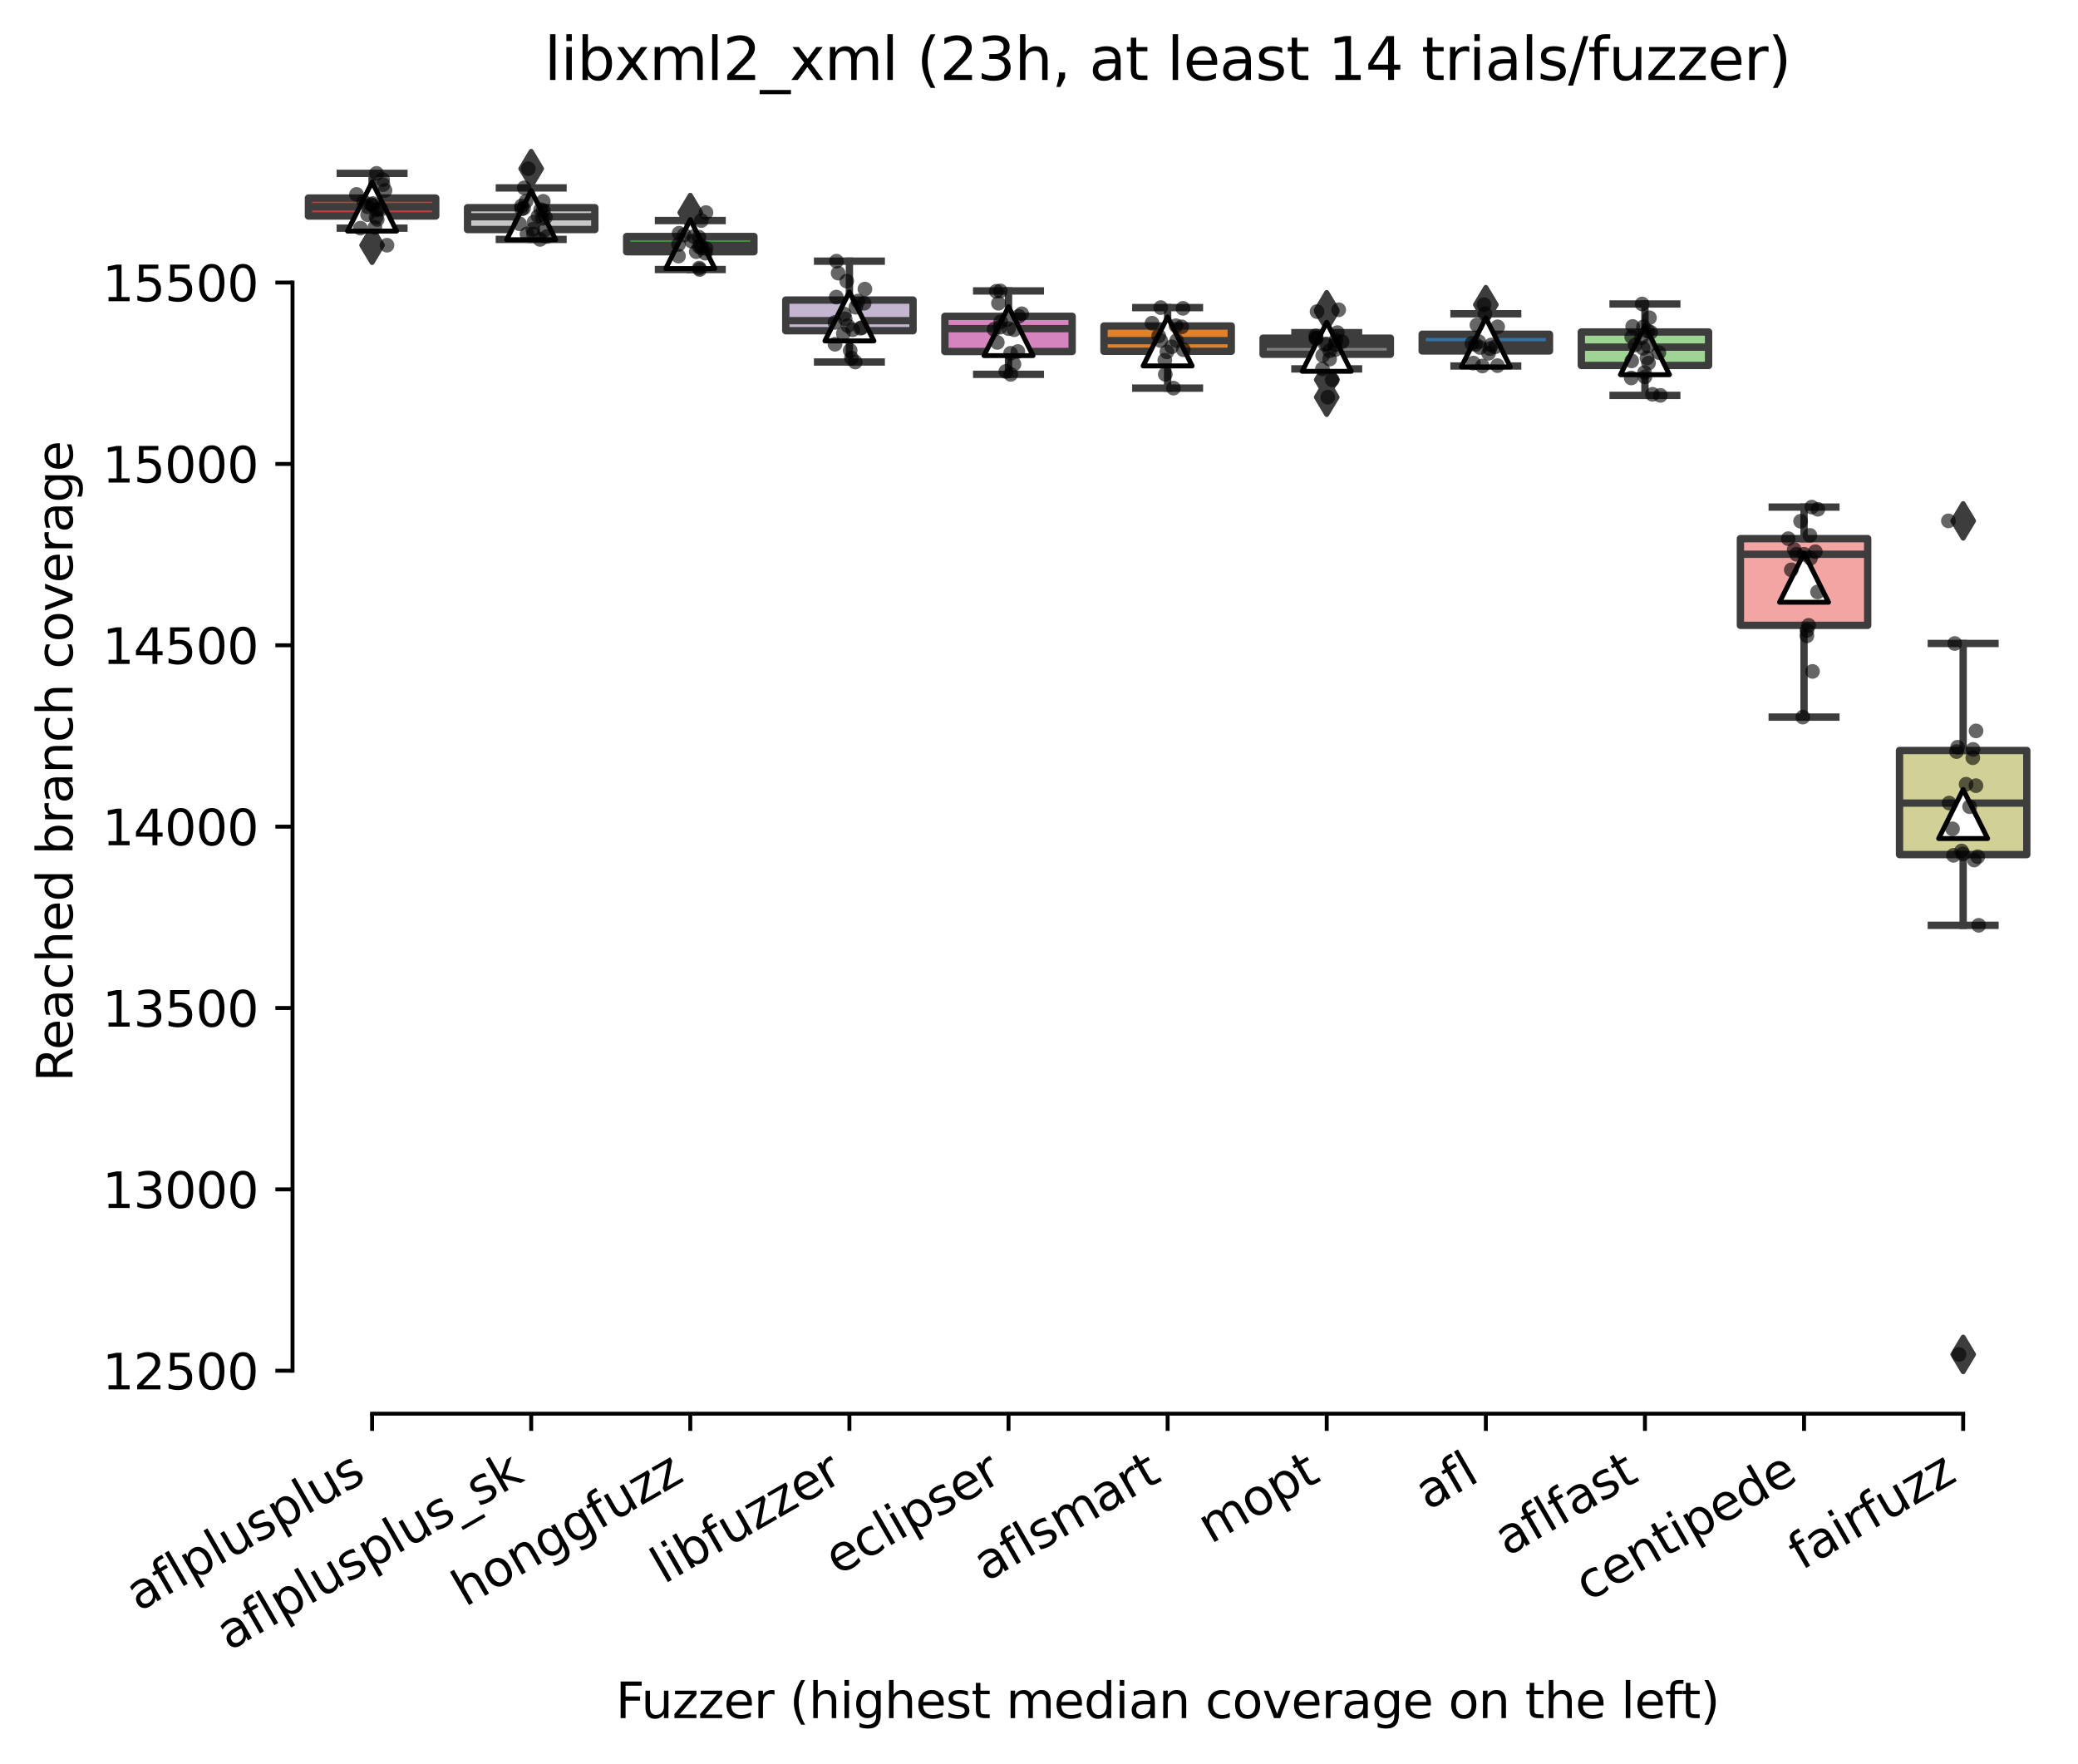 <?xml version="1.0" encoding="utf-8" standalone="no"?>
<!DOCTYPE svg PUBLIC "-//W3C//DTD SVG 1.1//EN"
  "http://www.w3.org/Graphics/SVG/1.1/DTD/svg11.dtd">
<svg xmlns:xlink="http://www.w3.org/1999/xlink" width="424.011pt" height="359.817pt" viewBox="0 0 424.011 359.817" xmlns="http://www.w3.org/2000/svg" version="1.1">
 <defs>
  <style type="text/css">*{stroke-linejoin: round; stroke-linecap: butt}</style>
 </defs>
 <g id="figure_1">
  <g id="patch_1">
   <path d="M 0 359.817 
L 424.011 359.817 
L 424.011 0 
L 0 0 
z
" style="fill: #ffffff"/>
  </g>
  <g id="axes_1">
   <g id="patch_2">
    <path d="M 59.691 288.43 
L 416.811 288.43 
L 416.811 22.318 
L 59.691 22.318 
z
" style="fill: #ffffff"/>
   </g>
   <g id="patch_3">
    <path d="M 62.937 44.072 
L 88.91 44.072 
L 88.91 40.408 
L 62.937 40.408 
L 62.937 44.072 
z
" clip-path="url(#p8f7874acf1)" style="fill: #c03d3e; stroke: #3d3d3d; stroke-width: 1.5; stroke-linejoin: miter"/>
   </g>
   <g id="patch_4">
    <path d="M 95.403 46.828 
L 121.375 46.828 
L 121.375 42.37 
L 95.403 42.37 
L 95.403 46.828 
z
" clip-path="url(#p8f7874acf1)" style="fill: #c7c7c7; stroke: #3d3d3d; stroke-width: 1.5; stroke-linejoin: miter"/>
   </g>
   <g id="patch_5">
    <path d="M 127.868 51.361 
L 153.84 51.361 
L 153.84 48.253 
L 127.868 48.253 
L 127.868 51.361 
z
" clip-path="url(#p8f7874acf1)" style="fill: #3a923a; stroke: #3d3d3d; stroke-width: 1.5; stroke-linejoin: miter"/>
   </g>
   <g id="patch_6">
    <path d="M 160.334 67.476 
L 186.306 67.476 
L 186.306 61.222 
L 160.334 61.222 
L 160.334 67.476 
z
" clip-path="url(#p8f7874acf1)" style="fill: #c4b5d0; stroke: #3d3d3d; stroke-width: 1.5; stroke-linejoin: miter"/>
   </g>
   <g id="patch_7">
    <path d="M 192.799 71.712 
L 218.771 71.712 
L 218.771 64.534 
L 192.799 64.534 
L 192.799 71.712 
z
" clip-path="url(#p8f7874acf1)" style="fill: #d684bd; stroke: #3d3d3d; stroke-width: 1.5; stroke-linejoin: miter"/>
   </g>
   <g id="patch_8">
    <path d="M 225.264 71.675 
L 251.237 71.675 
L 251.237 66.513 
L 225.264 66.513 
L 225.264 71.675 
z
" clip-path="url(#p8f7874acf1)" style="fill: #e1812c; stroke: #3d3d3d; stroke-width: 1.5; stroke-linejoin: miter"/>
   </g>
   <g id="patch_9">
    <path d="M 257.73 72.286 
L 283.702 72.286 
L 283.702 68.993 
L 257.73 68.993 
L 257.73 72.286 
z
" clip-path="url(#p8f7874acf1)" style="fill: #7f7f7f; stroke: #3d3d3d; stroke-width: 1.5; stroke-linejoin: miter"/>
   </g>
   <g id="patch_10">
    <path d="M 290.195 71.601 
L 316.168 71.601 
L 316.168 68.197 
L 290.195 68.197 
L 290.195 71.601 
z
" clip-path="url(#p8f7874acf1)" style="fill: #3274a1; stroke: #3d3d3d; stroke-width: 1.5; stroke-linejoin: miter"/>
   </g>
   <g id="patch_11">
    <path d="M 322.661 74.561 
L 348.633 74.561 
L 348.633 67.735 
L 322.661 67.735 
L 322.661 74.561 
z
" clip-path="url(#p8f7874acf1)" style="fill: #9fd495; stroke: #3d3d3d; stroke-width: 1.5; stroke-linejoin: miter"/>
   </g>
   <g id="patch_12">
    <path d="M 355.126 127.586 
L 381.099 127.586 
L 381.099 109.898 
L 355.126 109.898 
L 355.126 127.586 
z
" clip-path="url(#p8f7874acf1)" style="fill: #f2a5a3; stroke: #3d3d3d; stroke-width: 1.5; stroke-linejoin: miter"/>
   </g>
   <g id="patch_13">
    <path d="M 387.592 174.356 
L 413.564 174.356 
L 413.564 153.117 
L 387.592 153.117 
L 387.592 174.356 
z
" clip-path="url(#p8f7874acf1)" style="fill: #d1d197; stroke: #3d3d3d; stroke-width: 1.5; stroke-linejoin: miter"/>
   </g>
   <g id="matplotlib.axis_1">
    <g id="xtick_1">
     <g id="line2d_1">
      <defs>
       <path id="m4f7248f611" d="M 0 0 
L 0 3.5 
" style="stroke: #000000; stroke-width: 0.8"/>
      </defs>
      <g>
       <use xlink:href="#m4f7248f611" x="75.923" y="288.43" style="stroke: #000000; stroke-width: 0.8"/>
      </g>
     </g>
     <g id="text_1">
      <!-- aflplusplus -->
      <g transform="translate(28.314 328.897) rotate(-30) scale(0.1 -0.1)">
       <defs>
        <path id="DejaVuSans-61" d="M 2194 1759 
Q 1497 1759 1228 1600 
Q 959 1441 959 1056 
Q 959 750 1161 570 
Q 1363 391 1709 391 
Q 2188 391 2477 730 
Q 2766 1069 2766 1631 
L 2766 1759 
L 2194 1759 
z
M 3341 1997 
L 3341 0 
L 2766 0 
L 2766 531 
Q 2569 213 2275 61 
Q 1981 -91 1556 -91 
Q 1019 -91 701 211 
Q 384 513 384 1019 
Q 384 1609 779 1909 
Q 1175 2209 1959 2209 
L 2766 2209 
L 2766 2266 
Q 2766 2663 2505 2880 
Q 2244 3097 1772 3097 
Q 1472 3097 1187 3025 
Q 903 2953 641 2809 
L 641 3341 
Q 956 3463 1253 3523 
Q 1550 3584 1831 3584 
Q 2591 3584 2966 3190 
Q 3341 2797 3341 1997 
z
" transform="scale(0.016)"/>
        <path id="DejaVuSans-66" d="M 2375 4863 
L 2375 4384 
L 1825 4384 
Q 1516 4384 1395 4259 
Q 1275 4134 1275 3809 
L 1275 3500 
L 2222 3500 
L 2222 3053 
L 1275 3053 
L 1275 0 
L 697 0 
L 697 3053 
L 147 3053 
L 147 3500 
L 697 3500 
L 697 3744 
Q 697 4328 969 4595 
Q 1241 4863 1831 4863 
L 2375 4863 
z
" transform="scale(0.016)"/>
        <path id="DejaVuSans-6c" d="M 603 4863 
L 1178 4863 
L 1178 0 
L 603 0 
L 603 4863 
z
" transform="scale(0.016)"/>
        <path id="DejaVuSans-70" d="M 1159 525 
L 1159 -1331 
L 581 -1331 
L 581 3500 
L 1159 3500 
L 1159 2969 
Q 1341 3281 1617 3432 
Q 1894 3584 2278 3584 
Q 2916 3584 3314 3078 
Q 3713 2572 3713 1747 
Q 3713 922 3314 415 
Q 2916 -91 2278 -91 
Q 1894 -91 1617 61 
Q 1341 213 1159 525 
z
M 3116 1747 
Q 3116 2381 2855 2742 
Q 2594 3103 2138 3103 
Q 1681 3103 1420 2742 
Q 1159 2381 1159 1747 
Q 1159 1113 1420 752 
Q 1681 391 2138 391 
Q 2594 391 2855 752 
Q 3116 1113 3116 1747 
z
" transform="scale(0.016)"/>
        <path id="DejaVuSans-75" d="M 544 1381 
L 544 3500 
L 1119 3500 
L 1119 1403 
Q 1119 906 1312 657 
Q 1506 409 1894 409 
Q 2359 409 2629 706 
Q 2900 1003 2900 1516 
L 2900 3500 
L 3475 3500 
L 3475 0 
L 2900 0 
L 2900 538 
Q 2691 219 2414 64 
Q 2138 -91 1772 -91 
Q 1169 -91 856 284 
Q 544 659 544 1381 
z
M 1991 3584 
L 1991 3584 
z
" transform="scale(0.016)"/>
        <path id="DejaVuSans-73" d="M 2834 3397 
L 2834 2853 
Q 2591 2978 2328 3040 
Q 2066 3103 1784 3103 
Q 1356 3103 1142 2972 
Q 928 2841 928 2578 
Q 928 2378 1081 2264 
Q 1234 2150 1697 2047 
L 1894 2003 
Q 2506 1872 2764 1633 
Q 3022 1394 3022 966 
Q 3022 478 2636 193 
Q 2250 -91 1575 -91 
Q 1294 -91 989 -36 
Q 684 19 347 128 
L 347 722 
Q 666 556 975 473 
Q 1284 391 1588 391 
Q 1994 391 2212 530 
Q 2431 669 2431 922 
Q 2431 1156 2273 1281 
Q 2116 1406 1581 1522 
L 1381 1569 
Q 847 1681 609 1914 
Q 372 2147 372 2553 
Q 372 3047 722 3315 
Q 1072 3584 1716 3584 
Q 2034 3584 2315 3537 
Q 2597 3491 2834 3397 
z
" transform="scale(0.016)"/>
       </defs>
       <use xlink:href="#DejaVuSans-61"/>
       <use xlink:href="#DejaVuSans-66" x="61.279"/>
       <use xlink:href="#DejaVuSans-6c" x="96.484"/>
       <use xlink:href="#DejaVuSans-70" x="124.268"/>
       <use xlink:href="#DejaVuSans-6c" x="187.744"/>
       <use xlink:href="#DejaVuSans-75" x="215.527"/>
       <use xlink:href="#DejaVuSans-73" x="278.906"/>
       <use xlink:href="#DejaVuSans-70" x="331.006"/>
       <use xlink:href="#DejaVuSans-6c" x="394.482"/>
       <use xlink:href="#DejaVuSans-75" x="422.266"/>
       <use xlink:href="#DejaVuSans-73" x="485.645"/>
      </g>
     </g>
    </g>
    <g id="xtick_2">
     <g id="line2d_2">
      <g>
       <use xlink:href="#m4f7248f611" x="108.389" y="288.43" style="stroke: #000000; stroke-width: 0.8"/>
      </g>
     </g>
     <g id="text_2">
      <!-- aflplusplus_sk -->
      <g transform="translate(46.784 336.897) rotate(-30) scale(0.1 -0.1)">
       <defs>
        <path id="DejaVuSans-5f" d="M 3263 -1063 
L 3263 -1509 
L -63 -1509 
L -63 -1063 
L 3263 -1063 
z
" transform="scale(0.016)"/>
        <path id="DejaVuSans-6b" d="M 581 4863 
L 1159 4863 
L 1159 1991 
L 2875 3500 
L 3609 3500 
L 1753 1863 
L 3688 0 
L 2938 0 
L 1159 1709 
L 1159 0 
L 581 0 
L 581 4863 
z
" transform="scale(0.016)"/>
       </defs>
       <use xlink:href="#DejaVuSans-61"/>
       <use xlink:href="#DejaVuSans-66" x="61.279"/>
       <use xlink:href="#DejaVuSans-6c" x="96.484"/>
       <use xlink:href="#DejaVuSans-70" x="124.268"/>
       <use xlink:href="#DejaVuSans-6c" x="187.744"/>
       <use xlink:href="#DejaVuSans-75" x="215.527"/>
       <use xlink:href="#DejaVuSans-73" x="278.906"/>
       <use xlink:href="#DejaVuSans-70" x="331.006"/>
       <use xlink:href="#DejaVuSans-6c" x="394.482"/>
       <use xlink:href="#DejaVuSans-75" x="422.266"/>
       <use xlink:href="#DejaVuSans-73" x="485.645"/>
       <use xlink:href="#DejaVuSans-5f" x="537.744"/>
       <use xlink:href="#DejaVuSans-73" x="587.744"/>
       <use xlink:href="#DejaVuSans-6b" x="639.844"/>
      </g>
     </g>
    </g>
    <g id="xtick_3">
     <g id="line2d_3">
      <g>
       <use xlink:href="#m4f7248f611" x="140.854" y="288.43" style="stroke: #000000; stroke-width: 0.8"/>
      </g>
     </g>
     <g id="text_3">
      <!-- honggfuzz -->
      <g transform="translate(94.915 327.933) rotate(-30) scale(0.1 -0.1)">
       <defs>
        <path id="DejaVuSans-68" d="M 3513 2113 
L 3513 0 
L 2938 0 
L 2938 2094 
Q 2938 2591 2744 2837 
Q 2550 3084 2163 3084 
Q 1697 3084 1428 2787 
Q 1159 2491 1159 1978 
L 1159 0 
L 581 0 
L 581 4863 
L 1159 4863 
L 1159 2956 
Q 1366 3272 1645 3428 
Q 1925 3584 2291 3584 
Q 2894 3584 3203 3211 
Q 3513 2838 3513 2113 
z
" transform="scale(0.016)"/>
        <path id="DejaVuSans-6f" d="M 1959 3097 
Q 1497 3097 1228 2736 
Q 959 2375 959 1747 
Q 959 1119 1226 758 
Q 1494 397 1959 397 
Q 2419 397 2687 759 
Q 2956 1122 2956 1747 
Q 2956 2369 2687 2733 
Q 2419 3097 1959 3097 
z
M 1959 3584 
Q 2709 3584 3137 3096 
Q 3566 2609 3566 1747 
Q 3566 888 3137 398 
Q 2709 -91 1959 -91 
Q 1206 -91 779 398 
Q 353 888 353 1747 
Q 353 2609 779 3096 
Q 1206 3584 1959 3584 
z
" transform="scale(0.016)"/>
        <path id="DejaVuSans-6e" d="M 3513 2113 
L 3513 0 
L 2938 0 
L 2938 2094 
Q 2938 2591 2744 2837 
Q 2550 3084 2163 3084 
Q 1697 3084 1428 2787 
Q 1159 2491 1159 1978 
L 1159 0 
L 581 0 
L 581 3500 
L 1159 3500 
L 1159 2956 
Q 1366 3272 1645 3428 
Q 1925 3584 2291 3584 
Q 2894 3584 3203 3211 
Q 3513 2838 3513 2113 
z
" transform="scale(0.016)"/>
        <path id="DejaVuSans-67" d="M 2906 1791 
Q 2906 2416 2648 2759 
Q 2391 3103 1925 3103 
Q 1463 3103 1205 2759 
Q 947 2416 947 1791 
Q 947 1169 1205 825 
Q 1463 481 1925 481 
Q 2391 481 2648 825 
Q 2906 1169 2906 1791 
z
M 3481 434 
Q 3481 -459 3084 -895 
Q 2688 -1331 1869 -1331 
Q 1566 -1331 1297 -1286 
Q 1028 -1241 775 -1147 
L 775 -588 
Q 1028 -725 1275 -790 
Q 1522 -856 1778 -856 
Q 2344 -856 2625 -561 
Q 2906 -266 2906 331 
L 2906 616 
Q 2728 306 2450 153 
Q 2172 0 1784 0 
Q 1141 0 747 490 
Q 353 981 353 1791 
Q 353 2603 747 3093 
Q 1141 3584 1784 3584 
Q 2172 3584 2450 3431 
Q 2728 3278 2906 2969 
L 2906 3500 
L 3481 3500 
L 3481 434 
z
" transform="scale(0.016)"/>
        <path id="DejaVuSans-7a" d="M 353 3500 
L 3084 3500 
L 3084 2975 
L 922 459 
L 3084 459 
L 3084 0 
L 275 0 
L 275 525 
L 2438 3041 
L 353 3041 
L 353 3500 
z
" transform="scale(0.016)"/>
       </defs>
       <use xlink:href="#DejaVuSans-68"/>
       <use xlink:href="#DejaVuSans-6f" x="63.379"/>
       <use xlink:href="#DejaVuSans-6e" x="124.561"/>
       <use xlink:href="#DejaVuSans-67" x="187.939"/>
       <use xlink:href="#DejaVuSans-67" x="251.416"/>
       <use xlink:href="#DejaVuSans-66" x="314.893"/>
       <use xlink:href="#DejaVuSans-75" x="350.098"/>
       <use xlink:href="#DejaVuSans-7a" x="413.477"/>
       <use xlink:href="#DejaVuSans-7a" x="465.967"/>
      </g>
     </g>
    </g>
    <g id="xtick_4">
     <g id="line2d_4">
      <g>
       <use xlink:href="#m4f7248f611" x="173.32" y="288.43" style="stroke: #000000; stroke-width: 0.8"/>
      </g>
     </g>
     <g id="text_4">
      <!-- libfuzzer -->
      <g transform="translate(135.453 323.272) rotate(-30) scale(0.1 -0.1)">
       <defs>
        <path id="DejaVuSans-69" d="M 603 3500 
L 1178 3500 
L 1178 0 
L 603 0 
L 603 3500 
z
M 603 4863 
L 1178 4863 
L 1178 4134 
L 603 4134 
L 603 4863 
z
" transform="scale(0.016)"/>
        <path id="DejaVuSans-62" d="M 3116 1747 
Q 3116 2381 2855 2742 
Q 2594 3103 2138 3103 
Q 1681 3103 1420 2742 
Q 1159 2381 1159 1747 
Q 1159 1113 1420 752 
Q 1681 391 2138 391 
Q 2594 391 2855 752 
Q 3116 1113 3116 1747 
z
M 1159 2969 
Q 1341 3281 1617 3432 
Q 1894 3584 2278 3584 
Q 2916 3584 3314 3078 
Q 3713 2572 3713 1747 
Q 3713 922 3314 415 
Q 2916 -91 2278 -91 
Q 1894 -91 1617 61 
Q 1341 213 1159 525 
L 1159 0 
L 581 0 
L 581 4863 
L 1159 4863 
L 1159 2969 
z
" transform="scale(0.016)"/>
        <path id="DejaVuSans-65" d="M 3597 1894 
L 3597 1613 
L 953 1613 
Q 991 1019 1311 708 
Q 1631 397 2203 397 
Q 2534 397 2845 478 
Q 3156 559 3463 722 
L 3463 178 
Q 3153 47 2828 -22 
Q 2503 -91 2169 -91 
Q 1331 -91 842 396 
Q 353 884 353 1716 
Q 353 2575 817 3079 
Q 1281 3584 2069 3584 
Q 2775 3584 3186 3129 
Q 3597 2675 3597 1894 
z
M 3022 2063 
Q 3016 2534 2758 2815 
Q 2500 3097 2075 3097 
Q 1594 3097 1305 2825 
Q 1016 2553 972 2059 
L 3022 2063 
z
" transform="scale(0.016)"/>
        <path id="DejaVuSans-72" d="M 2631 2963 
Q 2534 3019 2420 3045 
Q 2306 3072 2169 3072 
Q 1681 3072 1420 2755 
Q 1159 2438 1159 1844 
L 1159 0 
L 581 0 
L 581 3500 
L 1159 3500 
L 1159 2956 
Q 1341 3275 1631 3429 
Q 1922 3584 2338 3584 
Q 2397 3584 2469 3576 
Q 2541 3569 2628 3553 
L 2631 2963 
z
" transform="scale(0.016)"/>
       </defs>
       <use xlink:href="#DejaVuSans-6c"/>
       <use xlink:href="#DejaVuSans-69" x="27.783"/>
       <use xlink:href="#DejaVuSans-62" x="55.566"/>
       <use xlink:href="#DejaVuSans-66" x="119.043"/>
       <use xlink:href="#DejaVuSans-75" x="154.248"/>
       <use xlink:href="#DejaVuSans-7a" x="217.627"/>
       <use xlink:href="#DejaVuSans-7a" x="270.117"/>
       <use xlink:href="#DejaVuSans-65" x="322.607"/>
       <use xlink:href="#DejaVuSans-72" x="384.131"/>
      </g>
     </g>
    </g>
    <g id="xtick_5">
     <g id="line2d_5">
      <g>
       <use xlink:href="#m4f7248f611" x="205.785" y="288.43" style="stroke: #000000; stroke-width: 0.8"/>
      </g>
     </g>
     <g id="text_5">
      <!-- eclipser -->
      <g transform="translate(170.945 321.525) rotate(-30) scale(0.1 -0.1)">
       <defs>
        <path id="DejaVuSans-63" d="M 3122 3366 
L 3122 2828 
Q 2878 2963 2633 3030 
Q 2388 3097 2138 3097 
Q 1578 3097 1268 2742 
Q 959 2388 959 1747 
Q 959 1106 1268 751 
Q 1578 397 2138 397 
Q 2388 397 2633 464 
Q 2878 531 3122 666 
L 3122 134 
Q 2881 22 2623 -34 
Q 2366 -91 2075 -91 
Q 1284 -91 818 406 
Q 353 903 353 1747 
Q 353 2603 823 3093 
Q 1294 3584 2113 3584 
Q 2378 3584 2631 3529 
Q 2884 3475 3122 3366 
z
" transform="scale(0.016)"/>
       </defs>
       <use xlink:href="#DejaVuSans-65"/>
       <use xlink:href="#DejaVuSans-63" x="61.523"/>
       <use xlink:href="#DejaVuSans-6c" x="116.504"/>
       <use xlink:href="#DejaVuSans-69" x="144.287"/>
       <use xlink:href="#DejaVuSans-70" x="172.07"/>
       <use xlink:href="#DejaVuSans-73" x="235.547"/>
       <use xlink:href="#DejaVuSans-65" x="287.646"/>
       <use xlink:href="#DejaVuSans-72" x="349.17"/>
      </g>
     </g>
    </g>
    <g id="xtick_6">
     <g id="line2d_6">
      <g>
       <use xlink:href="#m4f7248f611" x="238.251" y="288.43" style="stroke: #000000; stroke-width: 0.8"/>
      </g>
     </g>
     <g id="text_6">
      <!-- aflsmart -->
      <g transform="translate(201.24 322.779) rotate(-30) scale(0.1 -0.1)">
       <defs>
        <path id="DejaVuSans-6d" d="M 3328 2828 
Q 3544 3216 3844 3400 
Q 4144 3584 4550 3584 
Q 5097 3584 5394 3201 
Q 5691 2819 5691 2113 
L 5691 0 
L 5113 0 
L 5113 2094 
Q 5113 2597 4934 2840 
Q 4756 3084 4391 3084 
Q 3944 3084 3684 2787 
Q 3425 2491 3425 1978 
L 3425 0 
L 2847 0 
L 2847 2094 
Q 2847 2600 2669 2842 
Q 2491 3084 2119 3084 
Q 1678 3084 1418 2786 
Q 1159 2488 1159 1978 
L 1159 0 
L 581 0 
L 581 3500 
L 1159 3500 
L 1159 2956 
Q 1356 3278 1631 3431 
Q 1906 3584 2284 3584 
Q 2666 3584 2933 3390 
Q 3200 3197 3328 2828 
z
" transform="scale(0.016)"/>
        <path id="DejaVuSans-74" d="M 1172 4494 
L 1172 3500 
L 2356 3500 
L 2356 3053 
L 1172 3053 
L 1172 1153 
Q 1172 725 1289 603 
Q 1406 481 1766 481 
L 2356 481 
L 2356 0 
L 1766 0 
Q 1100 0 847 248 
Q 594 497 594 1153 
L 594 3053 
L 172 3053 
L 172 3500 
L 594 3500 
L 594 4494 
L 1172 4494 
z
" transform="scale(0.016)"/>
       </defs>
       <use xlink:href="#DejaVuSans-61"/>
       <use xlink:href="#DejaVuSans-66" x="61.279"/>
       <use xlink:href="#DejaVuSans-6c" x="96.484"/>
       <use xlink:href="#DejaVuSans-73" x="124.268"/>
       <use xlink:href="#DejaVuSans-6d" x="176.367"/>
       <use xlink:href="#DejaVuSans-61" x="273.779"/>
       <use xlink:href="#DejaVuSans-72" x="335.059"/>
       <use xlink:href="#DejaVuSans-74" x="376.172"/>
      </g>
     </g>
    </g>
    <g id="xtick_7">
     <g id="line2d_7">
      <g>
       <use xlink:href="#m4f7248f611" x="270.716" y="288.43" style="stroke: #000000; stroke-width: 0.8"/>
      </g>
     </g>
     <g id="text_7">
      <!-- mopt -->
      <g transform="translate(247.049 315.075) rotate(-30) scale(0.1 -0.1)">
       <use xlink:href="#DejaVuSans-6d"/>
       <use xlink:href="#DejaVuSans-6f" x="97.412"/>
       <use xlink:href="#DejaVuSans-70" x="158.594"/>
       <use xlink:href="#DejaVuSans-74" x="222.07"/>
      </g>
     </g>
    </g>
    <g id="xtick_8">
     <g id="line2d_8">
      <g>
       <use xlink:href="#m4f7248f611" x="303.182" y="288.43" style="stroke: #000000; stroke-width: 0.8"/>
      </g>
     </g>
     <g id="text_8">
      <!-- afl -->
      <g transform="translate(291.38 308.224) rotate(-30) scale(0.1 -0.1)">
       <use xlink:href="#DejaVuSans-61"/>
       <use xlink:href="#DejaVuSans-66" x="61.279"/>
       <use xlink:href="#DejaVuSans-6c" x="96.484"/>
      </g>
     </g>
    </g>
    <g id="xtick_9">
     <g id="line2d_9">
      <g>
       <use xlink:href="#m4f7248f611" x="335.647" y="288.43" style="stroke: #000000; stroke-width: 0.8"/>
      </g>
     </g>
     <g id="text_9">
      <!-- aflfast -->
      <g transform="translate(307.583 317.613) rotate(-30) scale(0.1 -0.1)">
       <use xlink:href="#DejaVuSans-61"/>
       <use xlink:href="#DejaVuSans-66" x="61.279"/>
       <use xlink:href="#DejaVuSans-6c" x="96.484"/>
       <use xlink:href="#DejaVuSans-66" x="124.268"/>
       <use xlink:href="#DejaVuSans-61" x="159.473"/>
       <use xlink:href="#DejaVuSans-73" x="220.752"/>
       <use xlink:href="#DejaVuSans-74" x="272.852"/>
      </g>
     </g>
    </g>
    <g id="xtick_10">
     <g id="line2d_10">
      <g>
       <use xlink:href="#m4f7248f611" x="368.112" y="288.43" style="stroke: #000000; stroke-width: 0.8"/>
      </g>
     </g>
     <g id="text_10">
      <!-- centipede -->
      <g transform="translate(324.039 326.856) rotate(-30) scale(0.1 -0.1)">
       <defs>
        <path id="DejaVuSans-64" d="M 2906 2969 
L 2906 4863 
L 3481 4863 
L 3481 0 
L 2906 0 
L 2906 525 
Q 2725 213 2448 61 
Q 2172 -91 1784 -91 
Q 1150 -91 751 415 
Q 353 922 353 1747 
Q 353 2572 751 3078 
Q 1150 3584 1784 3584 
Q 2172 3584 2448 3432 
Q 2725 3281 2906 2969 
z
M 947 1747 
Q 947 1113 1208 752 
Q 1469 391 1925 391 
Q 2381 391 2643 752 
Q 2906 1113 2906 1747 
Q 2906 2381 2643 2742 
Q 2381 3103 1925 3103 
Q 1469 3103 1208 2742 
Q 947 2381 947 1747 
z
" transform="scale(0.016)"/>
       </defs>
       <use xlink:href="#DejaVuSans-63"/>
       <use xlink:href="#DejaVuSans-65" x="54.98"/>
       <use xlink:href="#DejaVuSans-6e" x="116.504"/>
       <use xlink:href="#DejaVuSans-74" x="179.883"/>
       <use xlink:href="#DejaVuSans-69" x="219.092"/>
       <use xlink:href="#DejaVuSans-70" x="246.875"/>
       <use xlink:href="#DejaVuSans-65" x="310.352"/>
       <use xlink:href="#DejaVuSans-64" x="371.875"/>
       <use xlink:href="#DejaVuSans-65" x="435.352"/>
      </g>
     </g>
    </g>
    <g id="xtick_11">
     <g id="line2d_11">
      <g>
       <use xlink:href="#m4f7248f611" x="400.578" y="288.43" style="stroke: #000000; stroke-width: 0.8"/>
      </g>
     </g>
     <g id="text_11">
      <!-- fairfuzz -->
      <g transform="translate(367.588 320.457) rotate(-30) scale(0.1 -0.1)">
       <use xlink:href="#DejaVuSans-66"/>
       <use xlink:href="#DejaVuSans-61" x="35.205"/>
       <use xlink:href="#DejaVuSans-69" x="96.484"/>
       <use xlink:href="#DejaVuSans-72" x="124.268"/>
       <use xlink:href="#DejaVuSans-66" x="165.381"/>
       <use xlink:href="#DejaVuSans-75" x="200.586"/>
       <use xlink:href="#DejaVuSans-7a" x="263.965"/>
       <use xlink:href="#DejaVuSans-7a" x="316.455"/>
      </g>
     </g>
    </g>
    <g id="text_12">
     <!-- Fuzzer (highest median coverage on the left) -->
     <g transform="translate(125.633 350.538) scale(0.1 -0.1)">
      <defs>
       <path id="DejaVuSans-46" d="M 628 4666 
L 3309 4666 
L 3309 4134 
L 1259 4134 
L 1259 2759 
L 3109 2759 
L 3109 2228 
L 1259 2228 
L 1259 0 
L 628 0 
L 628 4666 
z
" transform="scale(0.016)"/>
       <path id="DejaVuSans-20" transform="scale(0.016)"/>
       <path id="DejaVuSans-28" d="M 1984 4856 
Q 1566 4138 1362 3434 
Q 1159 2731 1159 2009 
Q 1159 1288 1364 580 
Q 1569 -128 1984 -844 
L 1484 -844 
Q 1016 -109 783 600 
Q 550 1309 550 2009 
Q 550 2706 781 3412 
Q 1013 4119 1484 4856 
L 1984 4856 
z
" transform="scale(0.016)"/>
       <path id="DejaVuSans-76" d="M 191 3500 
L 800 3500 
L 1894 563 
L 2988 3500 
L 3597 3500 
L 2284 0 
L 1503 0 
L 191 3500 
z
" transform="scale(0.016)"/>
       <path id="DejaVuSans-29" d="M 513 4856 
L 1013 4856 
Q 1481 4119 1714 3412 
Q 1947 2706 1947 2009 
Q 1947 1309 1714 600 
Q 1481 -109 1013 -844 
L 513 -844 
Q 928 -128 1133 580 
Q 1338 1288 1338 2009 
Q 1338 2731 1133 3434 
Q 928 4138 513 4856 
z
" transform="scale(0.016)"/>
      </defs>
      <use xlink:href="#DejaVuSans-46"/>
      <use xlink:href="#DejaVuSans-75" x="52.02"/>
      <use xlink:href="#DejaVuSans-7a" x="115.398"/>
      <use xlink:href="#DejaVuSans-7a" x="167.889"/>
      <use xlink:href="#DejaVuSans-65" x="220.379"/>
      <use xlink:href="#DejaVuSans-72" x="281.902"/>
      <use xlink:href="#DejaVuSans-20" x="323.016"/>
      <use xlink:href="#DejaVuSans-28" x="354.803"/>
      <use xlink:href="#DejaVuSans-68" x="393.816"/>
      <use xlink:href="#DejaVuSans-69" x="457.195"/>
      <use xlink:href="#DejaVuSans-67" x="484.979"/>
      <use xlink:href="#DejaVuSans-68" x="548.455"/>
      <use xlink:href="#DejaVuSans-65" x="611.834"/>
      <use xlink:href="#DejaVuSans-73" x="673.357"/>
      <use xlink:href="#DejaVuSans-74" x="725.457"/>
      <use xlink:href="#DejaVuSans-20" x="764.666"/>
      <use xlink:href="#DejaVuSans-6d" x="796.453"/>
      <use xlink:href="#DejaVuSans-65" x="893.865"/>
      <use xlink:href="#DejaVuSans-64" x="955.389"/>
      <use xlink:href="#DejaVuSans-69" x="1018.865"/>
      <use xlink:href="#DejaVuSans-61" x="1046.648"/>
      <use xlink:href="#DejaVuSans-6e" x="1107.928"/>
      <use xlink:href="#DejaVuSans-20" x="1171.307"/>
      <use xlink:href="#DejaVuSans-63" x="1203.094"/>
      <use xlink:href="#DejaVuSans-6f" x="1258.074"/>
      <use xlink:href="#DejaVuSans-76" x="1319.256"/>
      <use xlink:href="#DejaVuSans-65" x="1378.436"/>
      <use xlink:href="#DejaVuSans-72" x="1439.959"/>
      <use xlink:href="#DejaVuSans-61" x="1481.072"/>
      <use xlink:href="#DejaVuSans-67" x="1542.352"/>
      <use xlink:href="#DejaVuSans-65" x="1605.828"/>
      <use xlink:href="#DejaVuSans-20" x="1667.352"/>
      <use xlink:href="#DejaVuSans-6f" x="1699.139"/>
      <use xlink:href="#DejaVuSans-6e" x="1760.32"/>
      <use xlink:href="#DejaVuSans-20" x="1823.699"/>
      <use xlink:href="#DejaVuSans-74" x="1855.486"/>
      <use xlink:href="#DejaVuSans-68" x="1894.695"/>
      <use xlink:href="#DejaVuSans-65" x="1958.074"/>
      <use xlink:href="#DejaVuSans-20" x="2019.598"/>
      <use xlink:href="#DejaVuSans-6c" x="2051.385"/>
      <use xlink:href="#DejaVuSans-65" x="2079.168"/>
      <use xlink:href="#DejaVuSans-66" x="2140.691"/>
      <use xlink:href="#DejaVuSans-74" x="2174.146"/>
      <use xlink:href="#DejaVuSans-29" x="2213.355"/>
     </g>
    </g>
   </g>
   <g id="matplotlib.axis_2">
    <g id="ytick_1">
     <g id="line2d_12">
      <defs>
       <path id="m07ca42a900" d="M 0 0 
L -3.5 0 
" style="stroke: #000000; stroke-width: 0.8"/>
      </defs>
      <g>
       <use xlink:href="#m07ca42a900" x="59.691" y="279.664" style="stroke: #000000; stroke-width: 0.8"/>
      </g>
     </g>
     <g id="text_13">
      <!-- 12500 -->
      <g transform="translate(20.878 283.464) scale(0.1 -0.1)">
       <defs>
        <path id="DejaVuSans-31" d="M 794 531 
L 1825 531 
L 1825 4091 
L 703 3866 
L 703 4441 
L 1819 4666 
L 2450 4666 
L 2450 531 
L 3481 531 
L 3481 0 
L 794 0 
L 794 531 
z
" transform="scale(0.016)"/>
        <path id="DejaVuSans-32" d="M 1228 531 
L 3431 531 
L 3431 0 
L 469 0 
L 469 531 
Q 828 903 1448 1529 
Q 2069 2156 2228 2338 
Q 2531 2678 2651 2914 
Q 2772 3150 2772 3378 
Q 2772 3750 2511 3984 
Q 2250 4219 1831 4219 
Q 1534 4219 1204 4116 
Q 875 4013 500 3803 
L 500 4441 
Q 881 4594 1212 4672 
Q 1544 4750 1819 4750 
Q 2544 4750 2975 4387 
Q 3406 4025 3406 3419 
Q 3406 3131 3298 2873 
Q 3191 2616 2906 2266 
Q 2828 2175 2409 1742 
Q 1991 1309 1228 531 
z
" transform="scale(0.016)"/>
        <path id="DejaVuSans-35" d="M 691 4666 
L 3169 4666 
L 3169 4134 
L 1269 4134 
L 1269 2991 
Q 1406 3038 1543 3061 
Q 1681 3084 1819 3084 
Q 2600 3084 3056 2656 
Q 3513 2228 3513 1497 
Q 3513 744 3044 326 
Q 2575 -91 1722 -91 
Q 1428 -91 1123 -41 
Q 819 9 494 109 
L 494 744 
Q 775 591 1075 516 
Q 1375 441 1709 441 
Q 2250 441 2565 725 
Q 2881 1009 2881 1497 
Q 2881 1984 2565 2268 
Q 2250 2553 1709 2553 
Q 1456 2553 1204 2497 
Q 953 2441 691 2322 
L 691 4666 
z
" transform="scale(0.016)"/>
        <path id="DejaVuSans-30" d="M 2034 4250 
Q 1547 4250 1301 3770 
Q 1056 3291 1056 2328 
Q 1056 1369 1301 889 
Q 1547 409 2034 409 
Q 2525 409 2770 889 
Q 3016 1369 3016 2328 
Q 3016 3291 2770 3770 
Q 2525 4250 2034 4250 
z
M 2034 4750 
Q 2819 4750 3233 4129 
Q 3647 3509 3647 2328 
Q 3647 1150 3233 529 
Q 2819 -91 2034 -91 
Q 1250 -91 836 529 
Q 422 1150 422 2328 
Q 422 3509 836 4129 
Q 1250 4750 2034 4750 
z
" transform="scale(0.016)"/>
       </defs>
       <use xlink:href="#DejaVuSans-31"/>
       <use xlink:href="#DejaVuSans-32" x="63.623"/>
       <use xlink:href="#DejaVuSans-35" x="127.246"/>
       <use xlink:href="#DejaVuSans-30" x="190.869"/>
       <use xlink:href="#DejaVuSans-30" x="254.492"/>
      </g>
     </g>
    </g>
    <g id="ytick_2">
     <g id="line2d_13">
      <g>
       <use xlink:href="#m07ca42a900" x="59.691" y="242.662" style="stroke: #000000; stroke-width: 0.8"/>
      </g>
     </g>
     <g id="text_14">
      <!-- 13000 -->
      <g transform="translate(20.878 246.461) scale(0.1 -0.1)">
       <defs>
        <path id="DejaVuSans-33" d="M 2597 2516 
Q 3050 2419 3304 2112 
Q 3559 1806 3559 1356 
Q 3559 666 3084 287 
Q 2609 -91 1734 -91 
Q 1441 -91 1130 -33 
Q 819 25 488 141 
L 488 750 
Q 750 597 1062 519 
Q 1375 441 1716 441 
Q 2309 441 2620 675 
Q 2931 909 2931 1356 
Q 2931 1769 2642 2001 
Q 2353 2234 1838 2234 
L 1294 2234 
L 1294 2753 
L 1863 2753 
Q 2328 2753 2575 2939 
Q 2822 3125 2822 3475 
Q 2822 3834 2567 4026 
Q 2313 4219 1838 4219 
Q 1578 4219 1281 4162 
Q 984 4106 628 3988 
L 628 4550 
Q 988 4650 1302 4700 
Q 1616 4750 1894 4750 
Q 2613 4750 3031 4423 
Q 3450 4097 3450 3541 
Q 3450 3153 3228 2886 
Q 3006 2619 2597 2516 
z
" transform="scale(0.016)"/>
       </defs>
       <use xlink:href="#DejaVuSans-31"/>
       <use xlink:href="#DejaVuSans-33" x="63.623"/>
       <use xlink:href="#DejaVuSans-30" x="127.246"/>
       <use xlink:href="#DejaVuSans-30" x="190.869"/>
       <use xlink:href="#DejaVuSans-30" x="254.492"/>
      </g>
     </g>
    </g>
    <g id="ytick_3">
     <g id="line2d_14">
      <g>
       <use xlink:href="#m07ca42a900" x="59.691" y="205.66" style="stroke: #000000; stroke-width: 0.8"/>
      </g>
     </g>
     <g id="text_15">
      <!-- 13500 -->
      <g transform="translate(20.878 209.459) scale(0.1 -0.1)">
       <use xlink:href="#DejaVuSans-31"/>
       <use xlink:href="#DejaVuSans-33" x="63.623"/>
       <use xlink:href="#DejaVuSans-35" x="127.246"/>
       <use xlink:href="#DejaVuSans-30" x="190.869"/>
       <use xlink:href="#DejaVuSans-30" x="254.492"/>
      </g>
     </g>
    </g>
    <g id="ytick_4">
     <g id="line2d_15">
      <g>
       <use xlink:href="#m07ca42a900" x="59.691" y="168.658" style="stroke: #000000; stroke-width: 0.8"/>
      </g>
     </g>
     <g id="text_16">
      <!-- 14000 -->
      <g transform="translate(20.878 172.457) scale(0.1 -0.1)">
       <defs>
        <path id="DejaVuSans-34" d="M 2419 4116 
L 825 1625 
L 2419 1625 
L 2419 4116 
z
M 2253 4666 
L 3047 4666 
L 3047 1625 
L 3713 1625 
L 3713 1100 
L 3047 1100 
L 3047 0 
L 2419 0 
L 2419 1100 
L 313 1100 
L 313 1709 
L 2253 4666 
z
" transform="scale(0.016)"/>
       </defs>
       <use xlink:href="#DejaVuSans-31"/>
       <use xlink:href="#DejaVuSans-34" x="63.623"/>
       <use xlink:href="#DejaVuSans-30" x="127.246"/>
       <use xlink:href="#DejaVuSans-30" x="190.869"/>
       <use xlink:href="#DejaVuSans-30" x="254.492"/>
      </g>
     </g>
    </g>
    <g id="ytick_5">
     <g id="line2d_16">
      <g>
       <use xlink:href="#m07ca42a900" x="59.691" y="131.656" style="stroke: #000000; stroke-width: 0.8"/>
      </g>
     </g>
     <g id="text_17">
      <!-- 14500 -->
      <g transform="translate(20.878 135.455) scale(0.1 -0.1)">
       <use xlink:href="#DejaVuSans-31"/>
       <use xlink:href="#DejaVuSans-34" x="63.623"/>
       <use xlink:href="#DejaVuSans-35" x="127.246"/>
       <use xlink:href="#DejaVuSans-30" x="190.869"/>
       <use xlink:href="#DejaVuSans-30" x="254.492"/>
      </g>
     </g>
    </g>
    <g id="ytick_6">
     <g id="line2d_17">
      <g>
       <use xlink:href="#m07ca42a900" x="59.691" y="94.654" style="stroke: #000000; stroke-width: 0.8"/>
      </g>
     </g>
     <g id="text_18">
      <!-- 15000 -->
      <g transform="translate(20.878 98.453) scale(0.1 -0.1)">
       <use xlink:href="#DejaVuSans-31"/>
       <use xlink:href="#DejaVuSans-35" x="63.623"/>
       <use xlink:href="#DejaVuSans-30" x="127.246"/>
       <use xlink:href="#DejaVuSans-30" x="190.869"/>
       <use xlink:href="#DejaVuSans-30" x="254.492"/>
      </g>
     </g>
    </g>
    <g id="ytick_7">
     <g id="line2d_18">
      <g>
       <use xlink:href="#m07ca42a900" x="59.691" y="57.651" style="stroke: #000000; stroke-width: 0.8"/>
      </g>
     </g>
     <g id="text_19">
      <!-- 15500 -->
      <g transform="translate(20.878 61.451) scale(0.1 -0.1)">
       <use xlink:href="#DejaVuSans-31"/>
       <use xlink:href="#DejaVuSans-35" x="63.623"/>
       <use xlink:href="#DejaVuSans-35" x="127.246"/>
       <use xlink:href="#DejaVuSans-30" x="190.869"/>
       <use xlink:href="#DejaVuSans-30" x="254.492"/>
      </g>
     </g>
    </g>
    <g id="text_20">
     <!-- Reached branch coverage -->
     <g transform="translate(14.798 220.706) rotate(-90) scale(0.1 -0.1)">
      <defs>
       <path id="DejaVuSans-52" d="M 2841 2188 
Q 3044 2119 3236 1894 
Q 3428 1669 3622 1275 
L 4263 0 
L 3584 0 
L 2988 1197 
Q 2756 1666 2539 1819 
Q 2322 1972 1947 1972 
L 1259 1972 
L 1259 0 
L 628 0 
L 628 4666 
L 2053 4666 
Q 2853 4666 3247 4331 
Q 3641 3997 3641 3322 
Q 3641 2881 3436 2590 
Q 3231 2300 2841 2188 
z
M 1259 4147 
L 1259 2491 
L 2053 2491 
Q 2509 2491 2742 2702 
Q 2975 2913 2975 3322 
Q 2975 3731 2742 3939 
Q 2509 4147 2053 4147 
L 1259 4147 
z
" transform="scale(0.016)"/>
      </defs>
      <use xlink:href="#DejaVuSans-52"/>
      <use xlink:href="#DejaVuSans-65" x="64.982"/>
      <use xlink:href="#DejaVuSans-61" x="126.506"/>
      <use xlink:href="#DejaVuSans-63" x="187.785"/>
      <use xlink:href="#DejaVuSans-68" x="242.766"/>
      <use xlink:href="#DejaVuSans-65" x="306.145"/>
      <use xlink:href="#DejaVuSans-64" x="367.668"/>
      <use xlink:href="#DejaVuSans-20" x="431.145"/>
      <use xlink:href="#DejaVuSans-62" x="462.932"/>
      <use xlink:href="#DejaVuSans-72" x="526.408"/>
      <use xlink:href="#DejaVuSans-61" x="567.521"/>
      <use xlink:href="#DejaVuSans-6e" x="628.801"/>
      <use xlink:href="#DejaVuSans-63" x="692.18"/>
      <use xlink:href="#DejaVuSans-68" x="747.16"/>
      <use xlink:href="#DejaVuSans-20" x="810.539"/>
      <use xlink:href="#DejaVuSans-63" x="842.326"/>
      <use xlink:href="#DejaVuSans-6f" x="897.307"/>
      <use xlink:href="#DejaVuSans-76" x="958.488"/>
      <use xlink:href="#DejaVuSans-65" x="1017.668"/>
      <use xlink:href="#DejaVuSans-72" x="1079.191"/>
      <use xlink:href="#DejaVuSans-61" x="1120.305"/>
      <use xlink:href="#DejaVuSans-67" x="1181.584"/>
      <use xlink:href="#DejaVuSans-65" x="1245.061"/>
     </g>
    </g>
   </g>
   <g id="line2d_19">
    <path d="M 75.923 44.072 
L 75.923 46.551 
" clip-path="url(#p8f7874acf1)" style="fill: none; stroke: #3d3d3d; stroke-width: 1.5; stroke-linecap: square"/>
   </g>
   <g id="line2d_20">
    <path d="M 75.923 40.408 
L 75.923 35.376 
" clip-path="url(#p8f7874acf1)" style="fill: none; stroke: #3d3d3d; stroke-width: 1.5; stroke-linecap: square"/>
   </g>
   <g id="line2d_21">
    <path d="M 69.43 46.551 
L 82.416 46.551 
" clip-path="url(#p8f7874acf1)" style="fill: none; stroke: #3d3d3d; stroke-width: 1.5; stroke-linecap: square"/>
   </g>
   <g id="line2d_22">
    <path d="M 69.43 35.376 
L 82.416 35.376 
" clip-path="url(#p8f7874acf1)" style="fill: none; stroke: #3d3d3d; stroke-width: 1.5; stroke-linecap: square"/>
   </g>
   <g id="line2d_23">
    <defs>
     <path id="m302b3ea123" d="M -0 3.536 
L 2.121 0 
L -0 -3.536 
L -2.121 -0 
z
" style="stroke: #3d3d3d; stroke-linejoin: miter"/>
    </defs>
    <g clip-path="url(#p8f7874acf1)">
     <use xlink:href="#m302b3ea123" x="75.923" y="50.029" style="fill: #3d3d3d; stroke: #3d3d3d; stroke-linejoin: miter"/>
    </g>
   </g>
   <g id="line2d_24">
    <path d="M 108.389 46.828 
L 108.389 48.845 
" clip-path="url(#p8f7874acf1)" style="fill: none; stroke: #3d3d3d; stroke-width: 1.5; stroke-linecap: square"/>
   </g>
   <g id="line2d_25">
    <path d="M 108.389 42.37 
L 108.389 38.336 
" clip-path="url(#p8f7874acf1)" style="fill: none; stroke: #3d3d3d; stroke-width: 1.5; stroke-linecap: square"/>
   </g>
   <g id="line2d_26">
    <path d="M 101.896 48.845 
L 114.882 48.845 
" clip-path="url(#p8f7874acf1)" style="fill: none; stroke: #3d3d3d; stroke-width: 1.5; stroke-linecap: square"/>
   </g>
   <g id="line2d_27">
    <path d="M 101.896 38.336 
L 114.882 38.336 
" clip-path="url(#p8f7874acf1)" style="fill: none; stroke: #3d3d3d; stroke-width: 1.5; stroke-linecap: square"/>
   </g>
   <g id="line2d_28">
    <g clip-path="url(#p8f7874acf1)">
     <use xlink:href="#m302b3ea123" x="108.389" y="34.414" style="fill: #3d3d3d; stroke: #3d3d3d; stroke-linejoin: miter"/>
    </g>
   </g>
   <g id="line2d_29">
    <path d="M 140.854 51.361 
L 140.854 54.987 
" clip-path="url(#p8f7874acf1)" style="fill: none; stroke: #3d3d3d; stroke-width: 1.5; stroke-linecap: square"/>
   </g>
   <g id="line2d_30">
    <path d="M 140.854 48.253 
L 140.854 44.997 
" clip-path="url(#p8f7874acf1)" style="fill: none; stroke: #3d3d3d; stroke-width: 1.5; stroke-linecap: square"/>
   </g>
   <g id="line2d_31">
    <path d="M 134.361 54.987 
L 147.347 54.987 
" clip-path="url(#p8f7874acf1)" style="fill: none; stroke: #3d3d3d; stroke-width: 1.5; stroke-linecap: square"/>
   </g>
   <g id="line2d_32">
    <path d="M 134.361 44.997 
L 147.347 44.997 
" clip-path="url(#p8f7874acf1)" style="fill: none; stroke: #3d3d3d; stroke-width: 1.5; stroke-linecap: square"/>
   </g>
   <g id="line2d_33">
    <g clip-path="url(#p8f7874acf1)">
     <use xlink:href="#m302b3ea123" x="140.854" y="43.369" style="fill: #3d3d3d; stroke: #3d3d3d; stroke-linejoin: miter"/>
    </g>
   </g>
   <g id="line2d_34">
    <path d="M 173.32 67.476 
L 173.32 73.858 
" clip-path="url(#p8f7874acf1)" style="fill: none; stroke: #3d3d3d; stroke-width: 1.5; stroke-linecap: square"/>
   </g>
   <g id="line2d_35">
    <path d="M 173.32 61.222 
L 173.32 53.285 
" clip-path="url(#p8f7874acf1)" style="fill: none; stroke: #3d3d3d; stroke-width: 1.5; stroke-linecap: square"/>
   </g>
   <g id="line2d_36">
    <path d="M 166.827 73.858 
L 179.813 73.858 
" clip-path="url(#p8f7874acf1)" style="fill: none; stroke: #3d3d3d; stroke-width: 1.5; stroke-linecap: square"/>
   </g>
   <g id="line2d_37">
    <path d="M 166.827 53.285 
L 179.813 53.285 
" clip-path="url(#p8f7874acf1)" style="fill: none; stroke: #3d3d3d; stroke-width: 1.5; stroke-linecap: square"/>
   </g>
   <g id="line2d_38"/>
   <g id="line2d_39">
    <path d="M 205.785 71.712 
L 205.785 76.375 
" clip-path="url(#p8f7874acf1)" style="fill: none; stroke: #3d3d3d; stroke-width: 1.5; stroke-linecap: square"/>
   </g>
   <g id="line2d_40">
    <path d="M 205.785 64.534 
L 205.785 59.354 
" clip-path="url(#p8f7874acf1)" style="fill: none; stroke: #3d3d3d; stroke-width: 1.5; stroke-linecap: square"/>
   </g>
   <g id="line2d_41">
    <path d="M 199.292 76.375 
L 212.278 76.375 
" clip-path="url(#p8f7874acf1)" style="fill: none; stroke: #3d3d3d; stroke-width: 1.5; stroke-linecap: square"/>
   </g>
   <g id="line2d_42">
    <path d="M 199.292 59.354 
L 212.278 59.354 
" clip-path="url(#p8f7874acf1)" style="fill: none; stroke: #3d3d3d; stroke-width: 1.5; stroke-linecap: square"/>
   </g>
   <g id="line2d_43"/>
   <g id="line2d_44">
    <path d="M 238.251 71.675 
L 238.251 79.187 
" clip-path="url(#p8f7874acf1)" style="fill: none; stroke: #3d3d3d; stroke-width: 1.5; stroke-linecap: square"/>
   </g>
   <g id="line2d_45">
    <path d="M 238.251 66.513 
L 238.251 62.758 
" clip-path="url(#p8f7874acf1)" style="fill: none; stroke: #3d3d3d; stroke-width: 1.5; stroke-linecap: square"/>
   </g>
   <g id="line2d_46">
    <path d="M 231.758 79.187 
L 244.744 79.187 
" clip-path="url(#p8f7874acf1)" style="fill: none; stroke: #3d3d3d; stroke-width: 1.5; stroke-linecap: square"/>
   </g>
   <g id="line2d_47">
    <path d="M 231.758 62.758 
L 244.744 62.758 
" clip-path="url(#p8f7874acf1)" style="fill: none; stroke: #3d3d3d; stroke-width: 1.5; stroke-linecap: square"/>
   </g>
   <g id="line2d_48"/>
   <g id="line2d_49">
    <path d="M 270.716 72.286 
L 270.716 75.264 
" clip-path="url(#p8f7874acf1)" style="fill: none; stroke: #3d3d3d; stroke-width: 1.5; stroke-linecap: square"/>
   </g>
   <g id="line2d_50">
    <path d="M 270.716 68.993 
L 270.716 67.864 
" clip-path="url(#p8f7874acf1)" style="fill: none; stroke: #3d3d3d; stroke-width: 1.5; stroke-linecap: square"/>
   </g>
   <g id="line2d_51">
    <path d="M 264.223 75.264 
L 277.209 75.264 
" clip-path="url(#p8f7874acf1)" style="fill: none; stroke: #3d3d3d; stroke-width: 1.5; stroke-linecap: square"/>
   </g>
   <g id="line2d_52">
    <path d="M 264.223 67.864 
L 277.209 67.864 
" clip-path="url(#p8f7874acf1)" style="fill: none; stroke: #3d3d3d; stroke-width: 1.5; stroke-linecap: square"/>
   </g>
   <g id="line2d_53">
    <g clip-path="url(#p8f7874acf1)">
     <use xlink:href="#m302b3ea123" x="270.716" y="81.037" style="fill: #3d3d3d; stroke: #3d3d3d; stroke-linejoin: miter"/>
     <use xlink:href="#m302b3ea123" x="270.716" y="77.485" style="fill: #3d3d3d; stroke: #3d3d3d; stroke-linejoin: miter"/>
     <use xlink:href="#m302b3ea123" x="270.716" y="63.572" style="fill: #3d3d3d; stroke: #3d3d3d; stroke-linejoin: miter"/>
     <use xlink:href="#m302b3ea123" x="270.716" y="63.202" style="fill: #3d3d3d; stroke: #3d3d3d; stroke-linejoin: miter"/>
    </g>
   </g>
   <g id="line2d_54">
    <path d="M 303.182 71.601 
L 303.182 74.672 
" clip-path="url(#p8f7874acf1)" style="fill: none; stroke: #3d3d3d; stroke-width: 1.5; stroke-linecap: square"/>
   </g>
   <g id="line2d_55">
    <path d="M 303.182 68.197 
L 303.182 64.016 
" clip-path="url(#p8f7874acf1)" style="fill: none; stroke: #3d3d3d; stroke-width: 1.5; stroke-linecap: square"/>
   </g>
   <g id="line2d_56">
    <path d="M 296.688 74.672 
L 309.675 74.672 
" clip-path="url(#p8f7874acf1)" style="fill: none; stroke: #3d3d3d; stroke-width: 1.5; stroke-linecap: square"/>
   </g>
   <g id="line2d_57">
    <path d="M 296.688 64.016 
L 309.675 64.016 
" clip-path="url(#p8f7874acf1)" style="fill: none; stroke: #3d3d3d; stroke-width: 1.5; stroke-linecap: square"/>
   </g>
   <g id="line2d_58">
    <g clip-path="url(#p8f7874acf1)">
     <use xlink:href="#m302b3ea123" x="303.182" y="62.166" style="fill: #3d3d3d; stroke: #3d3d3d; stroke-linejoin: miter"/>
    </g>
   </g>
   <g id="line2d_59">
    <path d="M 335.647 74.561 
L 335.647 80.667 
" clip-path="url(#p8f7874acf1)" style="fill: none; stroke: #3d3d3d; stroke-width: 1.5; stroke-linecap: square"/>
   </g>
   <g id="line2d_60">
    <path d="M 335.647 67.735 
L 335.647 62.018 
" clip-path="url(#p8f7874acf1)" style="fill: none; stroke: #3d3d3d; stroke-width: 1.5; stroke-linecap: square"/>
   </g>
   <g id="line2d_61">
    <path d="M 329.154 80.667 
L 342.14 80.667 
" clip-path="url(#p8f7874acf1)" style="fill: none; stroke: #3d3d3d; stroke-width: 1.5; stroke-linecap: square"/>
   </g>
   <g id="line2d_62">
    <path d="M 329.154 62.018 
L 342.14 62.018 
" clip-path="url(#p8f7874acf1)" style="fill: none; stroke: #3d3d3d; stroke-width: 1.5; stroke-linecap: square"/>
   </g>
   <g id="line2d_63"/>
   <g id="line2d_64">
    <path d="M 368.112 127.586 
L 368.112 146.309 
" clip-path="url(#p8f7874acf1)" style="fill: none; stroke: #3d3d3d; stroke-width: 1.5; stroke-linecap: square"/>
   </g>
   <g id="line2d_65">
    <path d="M 368.112 109.898 
L 368.112 103.46 
" clip-path="url(#p8f7874acf1)" style="fill: none; stroke: #3d3d3d; stroke-width: 1.5; stroke-linecap: square"/>
   </g>
   <g id="line2d_66">
    <path d="M 361.619 146.309 
L 374.606 146.309 
" clip-path="url(#p8f7874acf1)" style="fill: none; stroke: #3d3d3d; stroke-width: 1.5; stroke-linecap: square"/>
   </g>
   <g id="line2d_67">
    <path d="M 361.619 103.46 
L 374.606 103.46 
" clip-path="url(#p8f7874acf1)" style="fill: none; stroke: #3d3d3d; stroke-width: 1.5; stroke-linecap: square"/>
   </g>
   <g id="line2d_68"/>
   <g id="line2d_69">
    <path d="M 400.578 174.356 
L 400.578 188.787 
" clip-path="url(#p8f7874acf1)" style="fill: none; stroke: #3d3d3d; stroke-width: 1.5; stroke-linecap: square"/>
   </g>
   <g id="line2d_70">
    <path d="M 400.578 153.117 
L 400.578 131.286 
" clip-path="url(#p8f7874acf1)" style="fill: none; stroke: #3d3d3d; stroke-width: 1.5; stroke-linecap: square"/>
   </g>
   <g id="line2d_71">
    <path d="M 394.085 188.787 
L 407.071 188.787 
" clip-path="url(#p8f7874acf1)" style="fill: none; stroke: #3d3d3d; stroke-width: 1.5; stroke-linecap: square"/>
   </g>
   <g id="line2d_72">
    <path d="M 394.085 131.286 
L 407.071 131.286 
" clip-path="url(#p8f7874acf1)" style="fill: none; stroke: #3d3d3d; stroke-width: 1.5; stroke-linecap: square"/>
   </g>
   <g id="line2d_73">
    <g clip-path="url(#p8f7874acf1)">
     <use xlink:href="#m302b3ea123" x="400.578" y="276.334" style="fill: #3d3d3d; stroke: #3d3d3d; stroke-linejoin: miter"/>
     <use xlink:href="#m302b3ea123" x="400.578" y="106.272" style="fill: #3d3d3d; stroke: #3d3d3d; stroke-linejoin: miter"/>
    </g>
   </g>
   <g id="line2d_74">
    <path d="M 62.937 42.185 
L 88.91 42.185 
" clip-path="url(#p8f7874acf1)" style="fill: none; stroke: #3d3d3d; stroke-width: 1.5"/>
   </g>
   <g id="line2d_75">
    <defs>
     <path id="m2fdd28f1c4" d="M 0 -5 
L -5 5 
L 5 5 
z
" style="stroke: #000000; stroke-linejoin: miter"/>
    </defs>
    <g clip-path="url(#p8f7874acf1)">
     <use xlink:href="#m2fdd28f1c4" x="75.923" y="42.146" style="fill: #ffffff; stroke: #000000; stroke-linejoin: miter"/>
    </g>
   </g>
   <g id="line2d_76">
    <path d="M 95.403 44.22 
L 121.375 44.22 
" clip-path="url(#p8f7874acf1)" style="fill: none; stroke: #3d3d3d; stroke-width: 1.5"/>
   </g>
   <g id="line2d_77">
    <g clip-path="url(#p8f7874acf1)">
     <use xlink:href="#m2fdd28f1c4" x="108.389" y="43.905" style="fill: #ffffff; stroke: #000000; stroke-linejoin: miter"/>
    </g>
   </g>
   <g id="line2d_78">
    <path d="M 127.868 50.103 
L 153.84 50.103 
" clip-path="url(#p8f7874acf1)" style="fill: none; stroke: #3d3d3d; stroke-width: 1.5"/>
   </g>
   <g id="line2d_79">
    <g clip-path="url(#p8f7874acf1)">
     <use xlink:href="#m2fdd28f1c4" x="140.854" y="49.785" style="fill: #ffffff; stroke: #000000; stroke-linejoin: miter"/>
    </g>
   </g>
   <g id="line2d_80">
    <path d="M 160.334 65.422 
L 186.306 65.422 
" clip-path="url(#p8f7874acf1)" style="fill: none; stroke: #3d3d3d; stroke-width: 1.5"/>
   </g>
   <g id="line2d_81">
    <g clip-path="url(#p8f7874acf1)">
     <use xlink:href="#m2fdd28f1c4" x="173.32" y="64.556" style="fill: #ffffff; stroke: #000000; stroke-linejoin: miter"/>
    </g>
   </g>
   <g id="line2d_82">
    <path d="M 192.799 67.05 
L 218.771 67.05 
" clip-path="url(#p8f7874acf1)" style="fill: none; stroke: #3d3d3d; stroke-width: 1.5"/>
   </g>
   <g id="line2d_83">
    <g clip-path="url(#p8f7874acf1)">
     <use xlink:href="#m2fdd28f1c4" x="205.785" y="67.555" style="fill: #ffffff; stroke: #000000; stroke-linejoin: miter"/>
    </g>
   </g>
   <g id="line2d_84">
    <path d="M 225.264 69.492 
L 251.237 69.492 
" clip-path="url(#p8f7874acf1)" style="fill: none; stroke: #3d3d3d; stroke-width: 1.5"/>
   </g>
   <g id="line2d_85">
    <g clip-path="url(#p8f7874acf1)">
     <use xlink:href="#m2fdd28f1c4" x="238.251" y="69.656" style="fill: #ffffff; stroke: #000000; stroke-linejoin: miter"/>
    </g>
   </g>
   <g id="line2d_86">
    <path d="M 257.73 70.232 
L 283.702 70.232 
" clip-path="url(#p8f7874acf1)" style="fill: none; stroke: #3d3d3d; stroke-width: 1.5"/>
   </g>
   <g id="line2d_87">
    <g clip-path="url(#p8f7874acf1)">
     <use xlink:href="#m2fdd28f1c4" x="270.716" y="70.758" style="fill: #ffffff; stroke: #000000; stroke-linejoin: miter"/>
    </g>
   </g>
   <g id="line2d_88">
    <path d="M 290.195 70.38 
L 316.168 70.38 
" clip-path="url(#p8f7874acf1)" style="fill: none; stroke: #3d3d3d; stroke-width: 1.5"/>
   </g>
   <g id="line2d_89">
    <g clip-path="url(#p8f7874acf1)">
     <use xlink:href="#m2fdd28f1c4" x="303.182" y="69.857" style="fill: #ffffff; stroke: #000000; stroke-linejoin: miter"/>
    </g>
   </g>
   <g id="line2d_90">
    <path d="M 322.661 70.824 
L 348.633 70.824 
" clip-path="url(#p8f7874acf1)" style="fill: none; stroke: #3d3d3d; stroke-width: 1.5"/>
   </g>
   <g id="line2d_91">
    <g clip-path="url(#p8f7874acf1)">
     <use xlink:href="#m2fdd28f1c4" x="335.647" y="71.45" style="fill: #ffffff; stroke: #000000; stroke-linejoin: miter"/>
    </g>
   </g>
   <g id="line2d_92">
    <path d="M 355.126 113.081 
L 381.099 113.081 
" clip-path="url(#p8f7874acf1)" style="fill: none; stroke: #3d3d3d; stroke-width: 1.5"/>
   </g>
   <g id="line2d_93">
    <g clip-path="url(#p8f7874acf1)">
     <use xlink:href="#m2fdd28f1c4" x="368.112" y="117.874" style="fill: #ffffff; stroke: #000000; stroke-linejoin: miter"/>
    </g>
   </g>
   <g id="line2d_94">
    <path d="M 387.592 163.848 
L 413.564 163.848 
" clip-path="url(#p8f7874acf1)" style="fill: none; stroke: #3d3d3d; stroke-width: 1.5"/>
   </g>
   <g id="line2d_95">
    <g clip-path="url(#p8f7874acf1)">
     <use xlink:href="#m2fdd28f1c4" x="400.578" y="166.079" style="fill: #ffffff; stroke: #000000; stroke-linejoin: miter"/>
    </g>
   </g>
   <g id="patch_14">
    <path d="M 59.691 279.664 
L 59.691 57.651 
" style="fill: none; stroke: #000000; stroke-width: 0.8; stroke-linejoin: miter; stroke-linecap: square"/>
   </g>
   <g id="patch_15">
    <path d="M 75.923 288.43 
L 400.578 288.43 
" style="fill: none; stroke: #000000; stroke-width: 0.8; stroke-linejoin: miter; stroke-linecap: square"/>
   </g>
   <g id="PathCollection_1">
    <defs>
     <path id="m7adcac5f32" d="M 0 1.5 
C 0.398 1.5 0.779 1.342 1.061 1.061 
C 1.342 0.779 1.5 0.398 1.5 0 
C 1.5 -0.398 1.342 -0.779 1.061 -1.061 
C 0.779 -1.342 0.398 -1.5 0 -1.5 
C -0.398 -1.5 -0.779 -1.342 -1.061 -1.061 
C -1.342 -0.779 -1.5 -0.398 -1.5 0 
C -1.5 0.398 -1.342 0.779 -1.061 1.061 
C -0.779 1.342 -0.398 1.5 0 1.5 
z
"/>
    </defs>
    <g clip-path="url(#p8f7874acf1)">
     <use xlink:href="#m7adcac5f32" x="73.542" y="46.551" style="fill-opacity: 0.6"/>
     <use xlink:href="#m7adcac5f32" x="78.065" y="36.634" style="fill-opacity: 0.6"/>
     <use xlink:href="#m7adcac5f32" x="76.972" y="44.775" style="fill-opacity: 0.6"/>
     <use xlink:href="#m7adcac5f32" x="78.146" y="37.67" style="fill-opacity: 0.6"/>
     <use xlink:href="#m7adcac5f32" x="77.242" y="42.629" style="fill-opacity: 0.6"/>
     <use xlink:href="#m7adcac5f32" x="74.217" y="41.149" style="fill-opacity: 0.6"/>
     <use xlink:href="#m7adcac5f32" x="76.818" y="42.851" style="fill-opacity: 0.6"/>
     <use xlink:href="#m7adcac5f32" x="76.734" y="44.331" style="fill-opacity: 0.6"/>
     <use xlink:href="#m7adcac5f32" x="72.743" y="39.668" style="fill-opacity: 0.6"/>
     <use xlink:href="#m7adcac5f32" x="75.753" y="41.741" style="fill-opacity: 0.6"/>
     <use xlink:href="#m7adcac5f32" x="76.497" y="46.403" style="fill-opacity: 0.6"/>
     <use xlink:href="#m7adcac5f32" x="77.721" y="42.703" style="fill-opacity: 0.6"/>
     <use xlink:href="#m7adcac5f32" x="78.963" y="50.029" style="fill-opacity: 0.6"/>
     <use xlink:href="#m7adcac5f32" x="76.823" y="35.376" style="fill-opacity: 0.6"/>
     <use xlink:href="#m7adcac5f32" x="76.07" y="41.519" style="fill-opacity: 0.6"/>
     <use xlink:href="#m7adcac5f32" x="75.034" y="42.185" style="fill-opacity: 0.6"/>
     <use xlink:href="#m7adcac5f32" x="76.053" y="41.889" style="fill-opacity: 0.6"/>
     <use xlink:href="#m7adcac5f32" x="78.564" y="38.854" style="fill-opacity: 0.6"/>
     <use xlink:href="#m7adcac5f32" x="75.015" y="43.813" style="fill-opacity: 0.6"/>
    </g>
   </g>
   <g id="PathCollection_2">
    <g clip-path="url(#p8f7874acf1)">
     <use xlink:href="#m7adcac5f32" x="107.786" y="34.414" style="fill-opacity: 0.6"/>
     <use xlink:href="#m7adcac5f32" x="110.329" y="42.777" style="fill-opacity: 0.6"/>
     <use xlink:href="#m7adcac5f32" x="111.59" y="48.253" style="fill-opacity: 0.6"/>
     <use xlink:href="#m7adcac5f32" x="111.07" y="46.995" style="fill-opacity: 0.6"/>
     <use xlink:href="#m7adcac5f32" x="108.988" y="45.293" style="fill-opacity: 0.6"/>
     <use xlink:href="#m7adcac5f32" x="110.856" y="42.999" style="fill-opacity: 0.6"/>
     <use xlink:href="#m7adcac5f32" x="106.829" y="42.481" style="fill-opacity: 0.6"/>
     <use xlink:href="#m7adcac5f32" x="109.781" y="44.109" style="fill-opacity: 0.6"/>
     <use xlink:href="#m7adcac5f32" x="110.196" y="48.845" style="fill-opacity: 0.6"/>
     <use xlink:href="#m7adcac5f32" x="110.849" y="41.075" style="fill-opacity: 0.6"/>
     <use xlink:href="#m7adcac5f32" x="106.416" y="42.037" style="fill-opacity: 0.6"/>
     <use xlink:href="#m7adcac5f32" x="110.658" y="44.553" style="fill-opacity: 0.6"/>
     <use xlink:href="#m7adcac5f32" x="106.016" y="45.663" style="fill-opacity: 0.6"/>
     <use xlink:href="#m7adcac5f32" x="106.969" y="38.336" style="fill-opacity: 0.6"/>
     <use xlink:href="#m7adcac5f32" x="108.719" y="46.773" style="fill-opacity: 0.6"/>
     <use xlink:href="#m7adcac5f32" x="107.521" y="47.735" style="fill-opacity: 0.6"/>
     <use xlink:href="#m7adcac5f32" x="107.334" y="41.075" style="fill-opacity: 0.6"/>
     <use xlink:href="#m7adcac5f32" x="111.305" y="44.331" style="fill-opacity: 0.6"/>
     <use xlink:href="#m7adcac5f32" x="108.85" y="47.735" style="fill-opacity: 0.6"/>
     <use xlink:href="#m7adcac5f32" x="106.43" y="42.629" style="fill-opacity: 0.6"/>
    </g>
   </g>
   <g id="PathCollection_3">
    <g clip-path="url(#p8f7874acf1)">
     <use xlink:href="#m7adcac5f32" x="143.155" y="50.621" style="fill-opacity: 0.6"/>
     <use xlink:href="#m7adcac5f32" x="138.568" y="47.587" style="fill-opacity: 0.6"/>
     <use xlink:href="#m7adcac5f32" x="144.059" y="50.695" style="fill-opacity: 0.6"/>
     <use xlink:href="#m7adcac5f32" x="142.768" y="54.987" style="fill-opacity: 0.6"/>
     <use xlink:href="#m7adcac5f32" x="141.575" y="48.253" style="fill-opacity: 0.6"/>
     <use xlink:href="#m7adcac5f32" x="143.922" y="51.657" style="fill-opacity: 0.6"/>
     <use xlink:href="#m7adcac5f32" x="138.447" y="52.249" style="fill-opacity: 0.6"/>
     <use xlink:href="#m7adcac5f32" x="142.662" y="50.325" style="fill-opacity: 0.6"/>
     <use xlink:href="#m7adcac5f32" x="142.073" y="51.361" style="fill-opacity: 0.6"/>
     <use xlink:href="#m7adcac5f32" x="142.667" y="54.691" style="fill-opacity: 0.6"/>
     <use xlink:href="#m7adcac5f32" x="142.623" y="48.401" style="fill-opacity: 0.6"/>
     <use xlink:href="#m7adcac5f32" x="142.944" y="50.103" style="fill-opacity: 0.6"/>
     <use xlink:href="#m7adcac5f32" x="138.449" y="49.881" style="fill-opacity: 0.6"/>
     <use xlink:href="#m7adcac5f32" x="143.098" y="44.997" style="fill-opacity: 0.6"/>
     <use xlink:href="#m7adcac5f32" x="139.61" y="47.957" style="fill-opacity: 0.6"/>
     <use xlink:href="#m7adcac5f32" x="141.13" y="49.215" style="fill-opacity: 0.6"/>
     <use xlink:href="#m7adcac5f32" x="144.054" y="43.369" style="fill-opacity: 0.6"/>
    </g>
   </g>
   <g id="PathCollection_4">
    <g clip-path="url(#p8f7874acf1)">
     <use xlink:href="#m7adcac5f32" x="172.451" y="65.052" style="fill-opacity: 0.6"/>
     <use xlink:href="#m7adcac5f32" x="170.374" y="65.792" style="fill-opacity: 0.6"/>
     <use xlink:href="#m7adcac5f32" x="176.321" y="61.87" style="fill-opacity: 0.6"/>
     <use xlink:href="#m7adcac5f32" x="175.59" y="66.976" style="fill-opacity: 0.6"/>
     <use xlink:href="#m7adcac5f32" x="170.647" y="60.612" style="fill-opacity: 0.6"/>
     <use xlink:href="#m7adcac5f32" x="172.772" y="57.355" style="fill-opacity: 0.6"/>
     <use xlink:href="#m7adcac5f32" x="176.486" y="58.984" style="fill-opacity: 0.6"/>
     <use xlink:href="#m7adcac5f32" x="171.024" y="55.727" style="fill-opacity: 0.6"/>
     <use xlink:href="#m7adcac5f32" x="172.992" y="66.458" style="fill-opacity: 0.6"/>
     <use xlink:href="#m7adcac5f32" x="172.078" y="68.086" style="fill-opacity: 0.6"/>
     <use xlink:href="#m7adcac5f32" x="173.727" y="73.044" style="fill-opacity: 0.6"/>
     <use xlink:href="#m7adcac5f32" x="173.477" y="71.49" style="fill-opacity: 0.6"/>
     <use xlink:href="#m7adcac5f32" x="172.274" y="64.09" style="fill-opacity: 0.6"/>
     <use xlink:href="#m7adcac5f32" x="170.681" y="53.285" style="fill-opacity: 0.6"/>
     <use xlink:href="#m7adcac5f32" x="170.38" y="70.232" style="fill-opacity: 0.6"/>
     <use xlink:href="#m7adcac5f32" x="174.509" y="73.858" style="fill-opacity: 0.6"/>
     <use xlink:href="#m7adcac5f32" x="175.875" y="66.828" style="fill-opacity: 0.6"/>
     <use xlink:href="#m7adcac5f32" x="175.079" y="61.426" style="fill-opacity: 0.6"/>
     <use xlink:href="#m7adcac5f32" x="174" y="67.272" style="fill-opacity: 0.6"/>
     <use xlink:href="#m7adcac5f32" x="174.625" y="62.684" style="fill-opacity: 0.6"/>
    </g>
   </g>
   <g id="PathCollection_5">
    <g clip-path="url(#p8f7874acf1)">
     <use xlink:href="#m7adcac5f32" x="207.687" y="71.712" style="fill-opacity: 0.6"/>
     <use xlink:href="#m7adcac5f32" x="202.837" y="67.198" style="fill-opacity: 0.6"/>
     <use xlink:href="#m7adcac5f32" x="205.239" y="75.783" style="fill-opacity: 0.6"/>
     <use xlink:href="#m7adcac5f32" x="206.229" y="76.375" style="fill-opacity: 0.6"/>
     <use xlink:href="#m7adcac5f32" x="203.501" y="69.862" style="fill-opacity: 0.6"/>
     <use xlink:href="#m7adcac5f32" x="204.197" y="65.644" style="fill-opacity: 0.6"/>
     <use xlink:href="#m7adcac5f32" x="206.897" y="74.302" style="fill-opacity: 0.6"/>
     <use xlink:href="#m7adcac5f32" x="208.488" y="64.016" style="fill-opacity: 0.6"/>
     <use xlink:href="#m7adcac5f32" x="206.95" y="67.272" style="fill-opacity: 0.6"/>
     <use xlink:href="#m7adcac5f32" x="206.204" y="72.082" style="fill-opacity: 0.6"/>
     <use xlink:href="#m7adcac5f32" x="204.102" y="59.354" style="fill-opacity: 0.6"/>
     <use xlink:href="#m7adcac5f32" x="205.81" y="67.05" style="fill-opacity: 0.6"/>
     <use xlink:href="#m7adcac5f32" x="207.866" y="64.534" style="fill-opacity: 0.6"/>
     <use xlink:href="#m7adcac5f32" x="203.291" y="59.428" style="fill-opacity: 0.6"/>
     <use xlink:href="#m7adcac5f32" x="203.736" y="61.87" style="fill-opacity: 0.6"/>
     <use xlink:href="#m7adcac5f32" x="205.423" y="65.2" style="fill-opacity: 0.6"/>
     <use xlink:href="#m7adcac5f32" x="204.078" y="66.754" style="fill-opacity: 0.6"/>
    </g>
   </g>
   <g id="PathCollection_6">
    <g clip-path="url(#p8f7874acf1)">
     <use xlink:href="#m7adcac5f32" x="236.849" y="62.758" style="fill-opacity: 0.6"/>
     <use xlink:href="#m7adcac5f32" x="237.676" y="73.488" style="fill-opacity: 0.6"/>
     <use xlink:href="#m7adcac5f32" x="239.964" y="66.458" style="fill-opacity: 0.6"/>
     <use xlink:href="#m7adcac5f32" x="237.773" y="76.375" style="fill-opacity: 0.6"/>
     <use xlink:href="#m7adcac5f32" x="241.445" y="71.342" style="fill-opacity: 0.6"/>
     <use xlink:href="#m7adcac5f32" x="236.851" y="69.492" style="fill-opacity: 0.6"/>
     <use xlink:href="#m7adcac5f32" x="240.093" y="69.492" style="fill-opacity: 0.6"/>
     <use xlink:href="#m7adcac5f32" x="235.07" y="65.94" style="fill-opacity: 0.6"/>
     <use xlink:href="#m7adcac5f32" x="238.101" y="71.786" style="fill-opacity: 0.6"/>
     <use xlink:href="#m7adcac5f32" x="241.124" y="66.68" style="fill-opacity: 0.6"/>
     <use xlink:href="#m7adcac5f32" x="236.431" y="68.53" style="fill-opacity: 0.6"/>
     <use xlink:href="#m7adcac5f32" x="239.094" y="70.75" style="fill-opacity: 0.6"/>
     <use xlink:href="#m7adcac5f32" x="241.391" y="62.906" style="fill-opacity: 0.6"/>
     <use xlink:href="#m7adcac5f32" x="239.443" y="79.187" style="fill-opacity: 0.6"/>
    </g>
   </g>
   <g id="PathCollection_7">
    <g clip-path="url(#p8f7874acf1)">
     <use xlink:href="#m7adcac5f32" x="270.726" y="70.158" style="fill-opacity: 0.6"/>
     <use xlink:href="#m7adcac5f32" x="269.84" y="75.264" style="fill-opacity: 0.6"/>
     <use xlink:href="#m7adcac5f32" x="270.415" y="70.306" style="fill-opacity: 0.6"/>
     <use xlink:href="#m7adcac5f32" x="270.935" y="81.037" style="fill-opacity: 0.6"/>
     <use xlink:href="#m7adcac5f32" x="268.74" y="63.572" style="fill-opacity: 0.6"/>
     <use xlink:href="#m7adcac5f32" x="272.392" y="70.38" style="fill-opacity: 0.6"/>
     <use xlink:href="#m7adcac5f32" x="271.306" y="73.266" style="fill-opacity: 0.6"/>
     <use xlink:href="#m7adcac5f32" x="272.401" y="71.342" style="fill-opacity: 0.6"/>
     <use xlink:href="#m7adcac5f32" x="268.469" y="68.53" style="fill-opacity: 0.6"/>
     <use xlink:href="#m7adcac5f32" x="272.885" y="67.864" style="fill-opacity: 0.6"/>
     <use xlink:href="#m7adcac5f32" x="273.851" y="69.714" style="fill-opacity: 0.6"/>
     <use xlink:href="#m7adcac5f32" x="271.846" y="77.485" style="fill-opacity: 0.6"/>
     <use xlink:href="#m7adcac5f32" x="268.502" y="69.048" style="fill-opacity: 0.6"/>
     <use xlink:href="#m7adcac5f32" x="269.901" y="72.526" style="fill-opacity: 0.6"/>
     <use xlink:href="#m7adcac5f32" x="272.602" y="69.418" style="fill-opacity: 0.6"/>
     <use xlink:href="#m7adcac5f32" x="268.608" y="68.974" style="fill-opacity: 0.6"/>
     <use xlink:href="#m7adcac5f32" x="273.16" y="63.202" style="fill-opacity: 0.6"/>
     <use xlink:href="#m7adcac5f32" x="271.304" y="71.564" style="fill-opacity: 0.6"/>
    </g>
   </g>
   <g id="PathCollection_8">
    <g clip-path="url(#p8f7874acf1)">
     <use xlink:href="#m7adcac5f32" x="305.553" y="74.598" style="fill-opacity: 0.6"/>
     <use xlink:href="#m7adcac5f32" x="300.647" y="74.08" style="fill-opacity: 0.6"/>
     <use xlink:href="#m7adcac5f32" x="303" y="64.016" style="fill-opacity: 0.6"/>
     <use xlink:href="#m7adcac5f32" x="301.738" y="69.714" style="fill-opacity: 0.6"/>
     <use xlink:href="#m7adcac5f32" x="304.287" y="70.38" style="fill-opacity: 0.6"/>
     <use xlink:href="#m7adcac5f32" x="302.48" y="74.672" style="fill-opacity: 0.6"/>
     <use xlink:href="#m7adcac5f32" x="301.074" y="70.306" style="fill-opacity: 0.6"/>
     <use xlink:href="#m7adcac5f32" x="305.588" y="66.68" style="fill-opacity: 0.6"/>
     <use xlink:href="#m7adcac5f32" x="303.998" y="71.12" style="fill-opacity: 0.6"/>
     <use xlink:href="#m7adcac5f32" x="305.11" y="70.75" style="fill-opacity: 0.6"/>
     <use xlink:href="#m7adcac5f32" x="302.008" y="70.898" style="fill-opacity: 0.6"/>
     <use xlink:href="#m7adcac5f32" x="302.808" y="62.166" style="fill-opacity: 0.6"/>
     <use xlink:href="#m7adcac5f32" x="303.745" y="72.082" style="fill-opacity: 0.6"/>
     <use xlink:href="#m7adcac5f32" x="300.342" y="70.084" style="fill-opacity: 0.6"/>
     <use xlink:href="#m7adcac5f32" x="301.362" y="66.31" style="fill-opacity: 0.6"/>
    </g>
   </g>
   <g id="PathCollection_9">
    <g clip-path="url(#p8f7874acf1)">
     <use xlink:href="#m7adcac5f32" x="332.946" y="68.752" style="fill-opacity: 0.6"/>
     <use xlink:href="#m7adcac5f32" x="337.184" y="80.445" style="fill-opacity: 0.6"/>
     <use xlink:href="#m7adcac5f32" x="336.282" y="70.602" style="fill-opacity: 0.6"/>
     <use xlink:href="#m7adcac5f32" x="333.643" y="70.38" style="fill-opacity: 0.6"/>
     <use xlink:href="#m7adcac5f32" x="333.142" y="66.606" style="fill-opacity: 0.6"/>
     <use xlink:href="#m7adcac5f32" x="336.825" y="67.79" style="fill-opacity: 0.6"/>
     <use xlink:href="#m7adcac5f32" x="336.573" y="64.83" style="fill-opacity: 0.6"/>
     <use xlink:href="#m7adcac5f32" x="334.916" y="68.9" style="fill-opacity: 0.6"/>
     <use xlink:href="#m7adcac5f32" x="332.851" y="77.115" style="fill-opacity: 0.6"/>
     <use xlink:href="#m7adcac5f32" x="332.943" y="73.636" style="fill-opacity: 0.6"/>
     <use xlink:href="#m7adcac5f32" x="336.067" y="73.044" style="fill-opacity: 0.6"/>
     <use xlink:href="#m7adcac5f32" x="336.222" y="67.568" style="fill-opacity: 0.6"/>
     <use xlink:href="#m7adcac5f32" x="335.646" y="76.893" style="fill-opacity: 0.6"/>
     <use xlink:href="#m7adcac5f32" x="338.799" y="80.667" style="fill-opacity: 0.6"/>
     <use xlink:href="#m7adcac5f32" x="335.567" y="76.005" style="fill-opacity: 0.6"/>
     <use xlink:href="#m7adcac5f32" x="335.262" y="71.046" style="fill-opacity: 0.6"/>
     <use xlink:href="#m7adcac5f32" x="335.344" y="66.68" style="fill-opacity: 0.6"/>
     <use xlink:href="#m7adcac5f32" x="336.377" y="74.08" style="fill-opacity: 0.6"/>
     <use xlink:href="#m7adcac5f32" x="338.483" y="71.934" style="fill-opacity: 0.6"/>
     <use xlink:href="#m7adcac5f32" x="335.073" y="62.018" style="fill-opacity: 0.6"/>
    </g>
   </g>
   <g id="PathCollection_10">
    <g clip-path="url(#p8f7874acf1)">
     <use xlink:href="#m7adcac5f32" x="369.308" y="109.232" style="fill-opacity: 0.6"/>
     <use xlink:href="#m7adcac5f32" x="369.419" y="113.895" style="fill-opacity: 0.6"/>
     <use xlink:href="#m7adcac5f32" x="368.112" y="113.081" style="fill-opacity: 0.6"/>
     <use xlink:href="#m7adcac5f32" x="366.103" y="112.119" style="fill-opacity: 0.6"/>
     <use xlink:href="#m7adcac5f32" x="369.042" y="127.586" style="fill-opacity: 0.6"/>
     <use xlink:href="#m7adcac5f32" x="370.422" y="112.563" style="fill-opacity: 0.6"/>
     <use xlink:href="#m7adcac5f32" x="368.691" y="129.732" style="fill-opacity: 0.6"/>
     <use xlink:href="#m7adcac5f32" x="367.864" y="146.309" style="fill-opacity: 0.6"/>
     <use xlink:href="#m7adcac5f32" x="368.701" y="128.622" style="fill-opacity: 0.6"/>
     <use xlink:href="#m7adcac5f32" x="364.887" y="109.898" style="fill-opacity: 0.6"/>
     <use xlink:href="#m7adcac5f32" x="370.928" y="103.904" style="fill-opacity: 0.6"/>
     <use xlink:href="#m7adcac5f32" x="369.838" y="136.984" style="fill-opacity: 0.6"/>
     <use xlink:href="#m7adcac5f32" x="370.864" y="120.777" style="fill-opacity: 0.6"/>
     <use xlink:href="#m7adcac5f32" x="366.579" y="113.081" style="fill-opacity: 0.6"/>
     <use xlink:href="#m7adcac5f32" x="367.411" y="106.346" style="fill-opacity: 0.6"/>
     <use xlink:href="#m7adcac5f32" x="369.69" y="103.46" style="fill-opacity: 0.6"/>
     <use xlink:href="#m7adcac5f32" x="365.508" y="116.263" style="fill-opacity: 0.6"/>
    </g>
   </g>
   <g id="PathCollection_11">
    <g clip-path="url(#p8f7874acf1)">
     <use xlink:href="#m7adcac5f32" x="397.711" y="163.848" style="fill-opacity: 0.6"/>
     <use xlink:href="#m7adcac5f32" x="401.898" y="164.588" style="fill-opacity: 0.6"/>
     <use xlink:href="#m7adcac5f32" x="399.218" y="153.339" style="fill-opacity: 0.6"/>
     <use xlink:href="#m7adcac5f32" x="403.55" y="174.8" style="fill-opacity: 0.6"/>
     <use xlink:href="#m7adcac5f32" x="400.266" y="173.616" style="fill-opacity: 0.6"/>
     <use xlink:href="#m7adcac5f32" x="403.186" y="160.295" style="fill-opacity: 0.6"/>
     <use xlink:href="#m7adcac5f32" x="402.838" y="175.466" style="fill-opacity: 0.6"/>
     <use xlink:href="#m7adcac5f32" x="398.607" y="174.504" style="fill-opacity: 0.6"/>
     <use xlink:href="#m7adcac5f32" x="399.737" y="276.334" style="fill-opacity: 0.6"/>
     <use xlink:href="#m7adcac5f32" x="403.206" y="149.121" style="fill-opacity: 0.6"/>
     <use xlink:href="#m7adcac5f32" x="398.403" y="169.102" style="fill-opacity: 0.6"/>
     <use xlink:href="#m7adcac5f32" x="402.605" y="152.895" style="fill-opacity: 0.6"/>
     <use xlink:href="#m7adcac5f32" x="398.862" y="131.286" style="fill-opacity: 0.6"/>
     <use xlink:href="#m7adcac5f32" x="402.546" y="154.597" style="fill-opacity: 0.6"/>
     <use xlink:href="#m7adcac5f32" x="397.566" y="106.272" style="fill-opacity: 0.6"/>
     <use xlink:href="#m7adcac5f32" x="401.178" y="159.999" style="fill-opacity: 0.6"/>
     <use xlink:href="#m7adcac5f32" x="403.75" y="188.787" style="fill-opacity: 0.6"/>
     <use xlink:href="#m7adcac5f32" x="399.447" y="152.451" style="fill-opacity: 0.6"/>
     <use xlink:href="#m7adcac5f32" x="400.545" y="174.208" style="fill-opacity: 0.6"/>
    </g>
   </g>
   <g id="text_21">
    <!-- libxml2_xml (23h, at least 14 trials/fuzzer) -->
    <g transform="translate(111.08 16.318) scale(0.12 -0.12)">
     <defs>
      <path id="DejaVuSans-78" d="M 3513 3500 
L 2247 1797 
L 3578 0 
L 2900 0 
L 1881 1375 
L 863 0 
L 184 0 
L 1544 1831 
L 300 3500 
L 978 3500 
L 1906 2253 
L 2834 3500 
L 3513 3500 
z
" transform="scale(0.016)"/>
      <path id="DejaVuSans-2c" d="M 750 794 
L 1409 794 
L 1409 256 
L 897 -744 
L 494 -744 
L 750 256 
L 750 794 
z
" transform="scale(0.016)"/>
      <path id="DejaVuSans-2f" d="M 1625 4666 
L 2156 4666 
L 531 -594 
L 0 -594 
L 1625 4666 
z
" transform="scale(0.016)"/>
     </defs>
     <use xlink:href="#DejaVuSans-6c"/>
     <use xlink:href="#DejaVuSans-69" x="27.783"/>
     <use xlink:href="#DejaVuSans-62" x="55.566"/>
     <use xlink:href="#DejaVuSans-78" x="119.043"/>
     <use xlink:href="#DejaVuSans-6d" x="178.223"/>
     <use xlink:href="#DejaVuSans-6c" x="275.635"/>
     <use xlink:href="#DejaVuSans-32" x="303.418"/>
     <use xlink:href="#DejaVuSans-5f" x="367.041"/>
     <use xlink:href="#DejaVuSans-78" x="417.041"/>
     <use xlink:href="#DejaVuSans-6d" x="476.221"/>
     <use xlink:href="#DejaVuSans-6c" x="573.633"/>
     <use xlink:href="#DejaVuSans-20" x="601.416"/>
     <use xlink:href="#DejaVuSans-28" x="633.203"/>
     <use xlink:href="#DejaVuSans-32" x="672.217"/>
     <use xlink:href="#DejaVuSans-33" x="735.84"/>
     <use xlink:href="#DejaVuSans-68" x="799.463"/>
     <use xlink:href="#DejaVuSans-2c" x="862.842"/>
     <use xlink:href="#DejaVuSans-20" x="894.629"/>
     <use xlink:href="#DejaVuSans-61" x="926.416"/>
     <use xlink:href="#DejaVuSans-74" x="987.695"/>
     <use xlink:href="#DejaVuSans-20" x="1026.904"/>
     <use xlink:href="#DejaVuSans-6c" x="1058.691"/>
     <use xlink:href="#DejaVuSans-65" x="1086.475"/>
     <use xlink:href="#DejaVuSans-61" x="1147.998"/>
     <use xlink:href="#DejaVuSans-73" x="1209.277"/>
     <use xlink:href="#DejaVuSans-74" x="1261.377"/>
     <use xlink:href="#DejaVuSans-20" x="1300.586"/>
     <use xlink:href="#DejaVuSans-31" x="1332.373"/>
     <use xlink:href="#DejaVuSans-34" x="1395.996"/>
     <use xlink:href="#DejaVuSans-20" x="1459.619"/>
     <use xlink:href="#DejaVuSans-74" x="1491.406"/>
     <use xlink:href="#DejaVuSans-72" x="1530.615"/>
     <use xlink:href="#DejaVuSans-69" x="1571.729"/>
     <use xlink:href="#DejaVuSans-61" x="1599.512"/>
     <use xlink:href="#DejaVuSans-6c" x="1660.791"/>
     <use xlink:href="#DejaVuSans-73" x="1688.574"/>
     <use xlink:href="#DejaVuSans-2f" x="1740.674"/>
     <use xlink:href="#DejaVuSans-66" x="1774.365"/>
     <use xlink:href="#DejaVuSans-75" x="1809.57"/>
     <use xlink:href="#DejaVuSans-7a" x="1872.949"/>
     <use xlink:href="#DejaVuSans-7a" x="1925.439"/>
     <use xlink:href="#DejaVuSans-65" x="1977.93"/>
     <use xlink:href="#DejaVuSans-72" x="2039.453"/>
     <use xlink:href="#DejaVuSans-29" x="2080.566"/>
    </g>
   </g>
  </g>
 </g>
 <defs>
  <clipPath id="p8f7874acf1">
   <rect x="59.691" y="22.318" width="357.12" height="266.112"/>
  </clipPath>
 </defs>
</svg>
